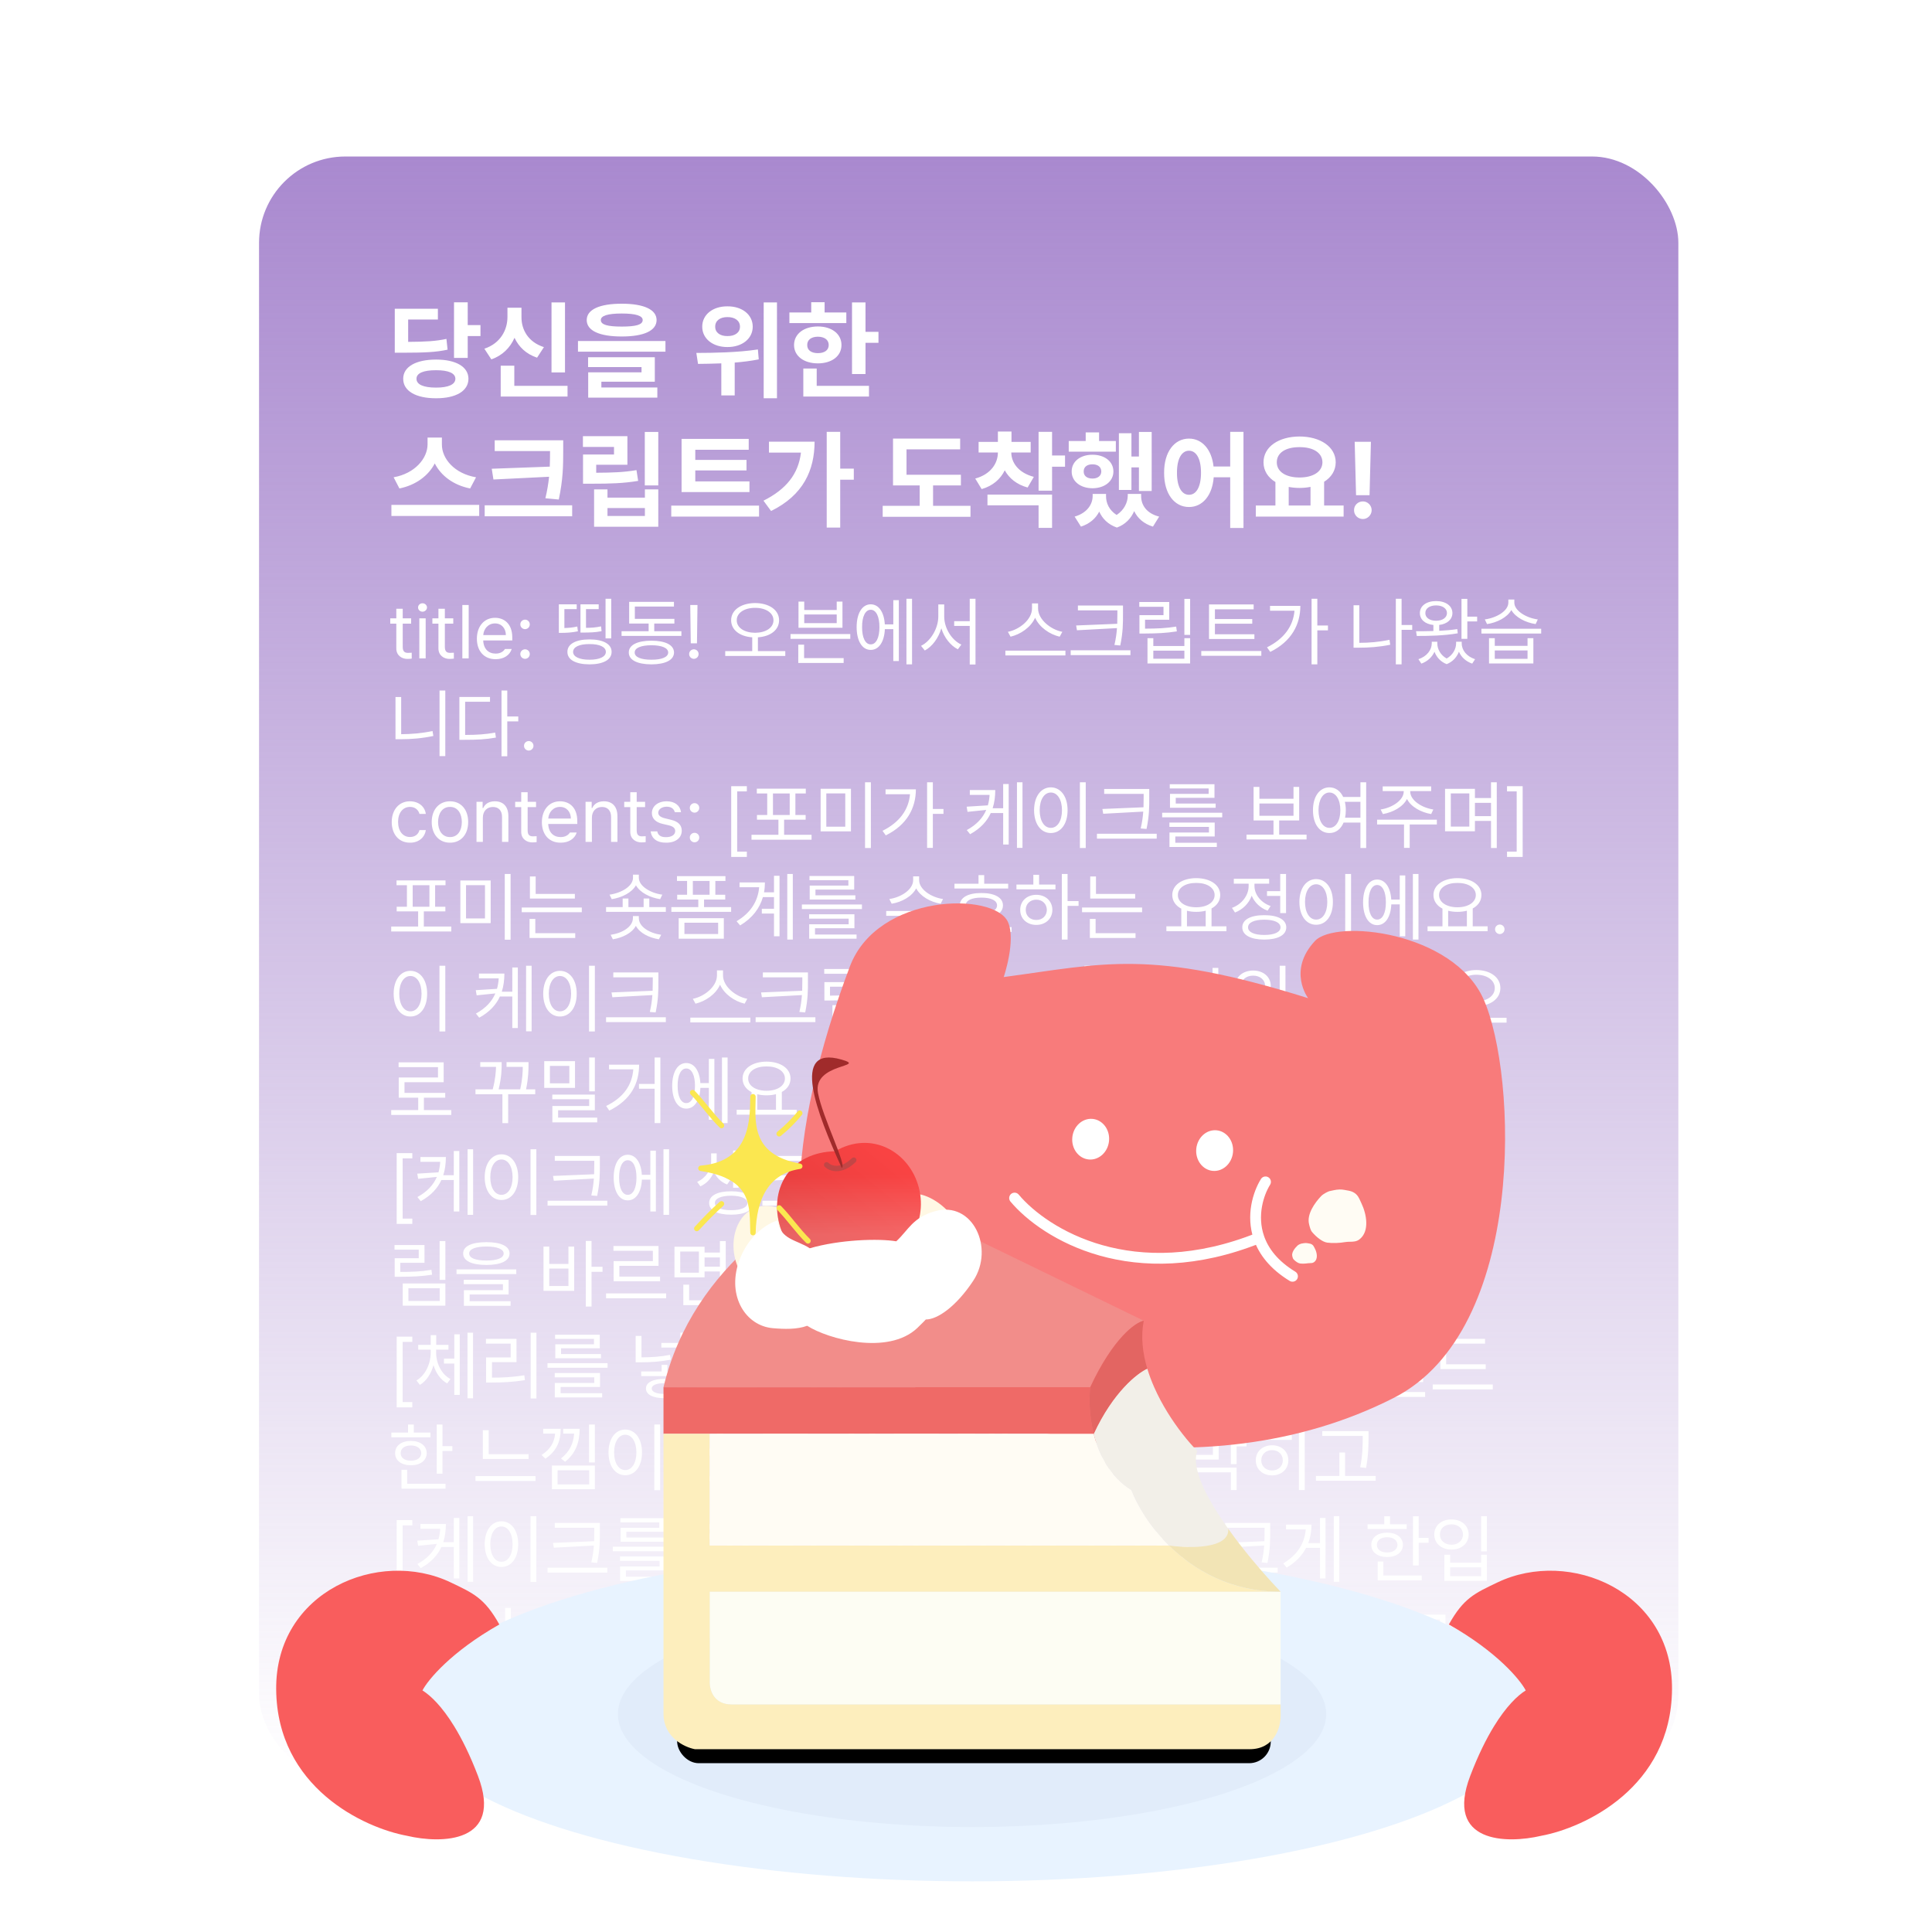 <svg width="358" height="358" viewBox="0 0 358 358" fill="none" xmlns="http://www.w3.org/2000/svg">
<rect x="0" y="0" width="358" height="358" fill="#333333" stroke="none"/>
<g clip-path="url(#clip0_361_6669)">
<rect width="358" height="358" fill="white"/>
<rect x="48" y="29" width="263" height="301" rx="16" fill="url(#paint0_linear_361_6669)"/>
<path d="M86.668 56.023V60.242H89.031V62.273H86.668V66.316H84.129V56.023H86.668ZM73.152 65.359V57.215H81.141V59.207H75.633V63.348C78.934 63.328 80.74 63.221 82.723 62.801L82.938 64.793C80.74 65.272 78.65 65.35 74.637 65.359H73.152ZM74.715 70.184C74.705 67.947 77.088 66.629 80.809 66.629C84.461 66.629 86.795 67.947 86.805 70.184C86.795 72.469 84.461 73.807 80.809 73.797C77.088 73.807 74.705 72.469 74.715 70.184ZM77.176 70.184C77.166 71.258 78.475 71.824 80.809 71.824C83.064 71.824 84.373 71.258 84.383 70.184C84.373 69.139 83.064 68.592 80.809 68.602C78.475 68.592 77.166 69.139 77.176 70.184ZM104.695 56.043V69.012H102.195V56.043H104.695ZM89.754 64.617C92.732 63.621 94.031 61.15 94.031 58.738V57.02H96.629V58.738C96.609 61.092 97.869 63.387 100.789 64.324L99.519 66.277C97.508 65.613 96.131 64.285 95.34 62.596C94.539 64.412 93.123 65.877 91.043 66.59L89.754 64.617ZM92.781 73.484V67.762H95.301V71.492H105.164V73.484H92.781ZM115.203 56.277C119.295 56.277 121.658 57.352 121.668 59.305C121.658 61.287 119.295 62.352 115.203 62.352C111.102 62.352 108.719 61.287 108.719 59.305C108.719 57.352 111.102 56.277 115.203 56.277ZM107.098 65.164V63.191H123.309V65.164H107.098ZM108.973 68.016V66.199H121.336V70.731H111.434V71.805H121.805V73.68H108.992V68.992H118.875V68.016H108.973ZM111.336 59.305C111.326 60.174 112.596 60.516 115.203 60.516C117.83 60.516 119.09 60.174 119.09 59.305C119.09 58.514 117.83 58.094 115.203 58.094C112.596 58.094 111.326 58.514 111.336 59.305ZM134.793 56.766C137.508 56.746 139.48 58.299 139.48 60.535C139.48 62.752 137.508 64.324 134.793 64.305C132.088 64.324 130.115 62.752 130.125 60.535C130.115 58.299 132.088 56.746 134.793 56.766ZM129.031 65.398C132.186 65.389 136.648 65.33 140.438 64.754L140.594 66.59C139.129 66.883 137.625 67.068 136.141 67.186V73.269H133.66V67.332C132.098 67.4 130.623 67.41 129.344 67.43L129.031 65.398ZM132.527 60.535C132.518 61.648 133.465 62.293 134.793 62.273C136.16 62.293 137.117 61.648 137.117 60.535C137.117 59.402 136.16 58.748 134.793 58.758C133.465 58.748 132.518 59.402 132.527 60.535ZM141.512 73.797V56.043H143.973V73.797H141.512ZM160.379 56.043V61.492H162.781V63.523H160.379V69.305H157.879V56.043H160.379ZM146.277 59.871V57.898H150.32V56.004H152.801V57.898H156.824V59.871H146.277ZM147.137 63.934C147.137 61.873 148.963 60.496 151.551 60.496C154.129 60.496 155.926 61.873 155.926 63.934C155.926 65.984 154.129 67.332 151.551 67.332C148.963 67.332 147.137 65.984 147.137 63.934ZM148.855 73.484V68.289H151.336V71.492H161.023V73.484H148.855ZM149.578 63.934C149.568 64.91 150.359 65.438 151.551 65.438C152.752 65.438 153.562 64.91 153.562 63.934C153.562 62.947 152.752 62.4 151.551 62.391C150.359 62.4 149.568 62.947 149.578 63.934ZM81.883 82.367C81.873 84.975 84.188 87.758 88.211 88.441L87.117 90.512C84.012 89.897 81.717 88.148 80.564 85.873C79.393 88.129 77.088 89.887 74.012 90.512L72.938 88.441C76.893 87.738 79.207 84.945 79.227 82.367V81.078H81.883V82.367ZM72.527 95.609V93.559H88.797V95.609H72.527ZM104.363 81.586V83.656C104.354 86.244 104.354 88.705 103.543 92.562L101.062 92.328C101.414 90.853 101.619 89.545 101.746 88.344L91.434 88.852L91.121 86.859L101.873 86.469C101.912 85.492 101.922 84.574 101.922 83.656V83.578H91.668V81.586H104.363ZM89.812 95.668V93.637H106.023V95.668H89.812ZM121.98 80.043V89.945H119.48V80.043H121.98ZM108.016 82.816V80.824H116.258V86.117H110.477V87.602C113.445 87.582 115.545 87.523 117.938 87.113L118.25 89.106C115.525 89.564 113.123 89.633 109.598 89.633H108.035V84.223H113.777V82.816H108.016ZM110.086 97.602V90.688H112.566V92.211H119.5V90.688H121.98V97.602H110.086ZM112.566 95.609H119.5V94.144H112.566V95.609ZM138.875 89.203V91.176H126.297V81.332H138.738V83.344H128.836V85.219H138.328V87.172H128.836V89.203H138.875ZM124.383 95.727V93.695H140.652V95.727H124.383ZM155.691 80.023V86.84H158.211V88.891H155.691V97.758H153.191V80.023H155.691ZM141.473 92.777C145.682 90.668 147.947 87.836 148.416 83.871H142.488V81.84H150.945C150.926 87.152 148.855 91.752 142.879 94.691L141.473 92.777ZM178.055 87.973V89.945H172.898V93.734H179.832V95.766H163.562V93.734H170.418V89.945H165.477V81.273H177.918V83.266H167.977V87.973H178.055ZM187.391 83.852C187.4 85.688 188.67 87.602 191.57 88.363L190.418 90.336C188.396 89.789 186.99 88.617 186.18 87.152C185.398 88.764 183.982 90.033 181.902 90.629L180.711 88.676C183.592 87.894 184.91 85.844 184.91 83.852H181.336V81.879H184.91V79.965H187.43V81.879H190.984V83.852H187.391ZM182.977 93.637V91.644H194.949V97.816H192.449V93.637H182.977ZM192.449 90.922V80.023H194.949V84.398H197.352V86.488H194.949V90.922H192.449ZM213.406 80.043V90.981H211.043V86.606H209.656V90.785H207.332V80.277H209.656V84.594H211.043V80.043H213.406ZM198.035 83.695V81.723H201.18V80.121H203.66V81.723H206.766V83.695H198.035ZM198.582 87.367C198.572 85.502 200.203 84.262 202.43 84.262C204.686 84.262 206.307 85.502 206.316 87.367C206.307 89.193 204.686 90.463 202.43 90.473C200.203 90.463 198.572 89.193 198.582 87.367ZM199.129 95.727C201.434 95.062 202.469 93.461 202.469 91.898V91.527H204.949V91.898C204.93 93.197 205.516 94.535 206.912 95.424C208.328 94.486 208.953 93.09 208.973 91.898V91.527H211.453V91.898C211.434 93.549 212.43 95.131 214.793 95.727L213.641 97.582C211.922 97.055 210.789 96.019 210.164 94.711C209.598 96.019 208.572 97.172 206.961 97.758C205.311 97.182 204.266 96.098 203.689 94.799C203.055 96.049 201.932 97.055 200.301 97.582L199.129 95.727ZM200.809 87.367C200.799 88.197 201.453 88.676 202.43 88.676C203.396 88.676 204.061 88.197 204.07 87.367C204.061 86.498 203.396 86.039 202.43 86.039C201.463 86.039 200.799 86.498 200.809 87.367ZM220.32 81.273C222.723 81.273 224.52 83.246 224.871 86.449H227.957V80.023H230.418V97.836H227.957V88.441H224.9C224.637 91.859 222.801 93.949 220.32 93.949C217.625 93.949 215.691 91.508 215.711 87.602C215.691 83.725 217.625 81.273 220.32 81.273ZM218.094 87.602C218.084 90.248 218.992 91.693 220.32 91.684C221.658 91.693 222.547 90.248 222.547 87.602C222.547 84.965 221.658 83.519 220.32 83.519C218.992 83.519 218.084 84.965 218.094 87.602ZM248.973 93.676V95.727H232.703V93.676H236.336V89.32C234.959 88.49 234.129 87.231 234.129 85.668C234.129 82.787 236.941 80.893 240.809 80.883C244.656 80.893 247.498 82.787 247.508 85.668C247.498 87.201 246.697 88.441 245.359 89.272V93.676H248.973ZM236.59 85.668C236.59 87.406 238.26 88.481 240.809 88.481C243.318 88.481 245.037 87.406 245.047 85.668C245.037 83.881 243.318 82.846 240.809 82.856C238.26 82.846 236.59 83.881 236.59 85.668ZM238.797 93.676H242.84V90.219C242.205 90.346 241.521 90.414 240.809 90.414C240.096 90.414 239.422 90.346 238.797 90.228V93.676ZM254.031 81.859L253.777 91.762H251.277L251.023 81.859H254.031ZM250.906 94.535C250.887 93.637 251.629 92.904 252.547 92.914C253.416 92.904 254.168 93.637 254.168 94.535C254.168 95.443 253.416 96.176 252.547 96.176C251.629 96.176 250.887 95.443 250.906 94.535Z" fill="white"/>
<path d="M76.184 114.576V115.561H74.625V119.867C74.618 120.817 75.097 120.975 75.596 120.975C75.808 120.975 76.122 120.954 76.293 120.947V122.041C76.108 122.068 75.821 122.096 75.473 122.096C74.481 122.096 73.442 121.48 73.436 120.168V115.561H72.314V114.576H73.436V112.799H74.625V114.576H76.184ZM77.701 122V114.576H78.877V122H77.701ZM77.469 112.566C77.462 112.129 77.838 111.78 78.289 111.787C78.74 111.78 79.116 112.129 79.123 112.566C79.116 112.997 78.74 113.346 78.289 113.346C77.838 113.346 77.462 112.997 77.469 112.566ZM83.99 114.576V115.561H82.432V119.867C82.425 120.817 82.903 120.975 83.402 120.975C83.614 120.975 83.929 120.954 84.1 120.947V122.041C83.915 122.068 83.628 122.096 83.279 122.096C82.288 122.096 81.249 121.48 81.242 120.168V115.561H80.121V114.576H81.242V112.799H82.432V114.576H83.99ZM86.848 112.102V122H85.672V112.102H86.848ZM91.838 122.15C89.691 122.157 88.365 120.626 88.365 118.35C88.365 116.066 89.712 114.48 91.728 114.48C93.287 114.48 94.935 115.438 94.928 118.186V118.678H89.541C89.603 120.25 90.519 121.111 91.838 121.111C92.727 121.111 93.287 120.722 93.561 120.264H94.818C94.47 121.392 93.369 122.157 91.838 122.15ZM89.548 117.68H93.738C93.731 116.442 92.952 115.52 91.728 115.52C90.443 115.52 89.63 116.531 89.548 117.68ZM97.293 122.082C96.814 122.075 96.404 121.679 96.418 121.193C96.404 120.715 96.814 120.318 97.293 120.318C97.778 120.318 98.175 120.715 98.168 121.193C98.175 121.679 97.778 122.075 97.293 122.082ZM96.418 115.697C96.404 115.219 96.814 114.822 97.293 114.822C97.778 114.822 98.175 115.219 98.168 115.697C98.175 116.183 97.778 116.579 97.293 116.586C96.814 116.579 96.404 116.183 96.418 115.697ZM113.262 110.953V118.295H112.209V110.953H113.262ZM103.555 117.27V111.979H106.863V112.867H104.58V116.374C105.243 116.36 106.07 116.299 106.973 116.094L107.082 116.982C105.872 117.235 104.895 117.263 104.115 117.27H103.555ZM105.141 120.797C105.127 119.341 106.686 118.479 109.242 118.486C111.771 118.479 113.337 119.341 113.33 120.797C113.337 122.26 111.771 123.094 109.242 123.107C106.686 123.094 105.127 122.26 105.141 120.797ZM106.193 120.797C106.2 121.692 107.349 122.253 109.242 122.246C111.102 122.253 112.264 121.692 112.264 120.797C112.264 119.874 111.102 119.341 109.242 119.348C107.349 119.341 106.2 119.874 106.193 120.797ZM107.561 117.215V111.979H110.938V112.867H108.586V116.34C109.536 116.333 110.384 116.285 111.375 116.066L111.471 116.955C110.281 117.194 109.345 117.201 108.176 117.215H107.561ZM126.264 116.969V117.83H115.176V116.969H120.193V115.547H116.584V111.527H124.883V112.389H117.637V114.672H124.965V115.547H121.232V116.969H126.264ZM116.516 120.906C116.509 119.519 118.088 118.726 120.713 118.719C123.317 118.726 124.883 119.519 124.896 120.906C124.883 122.308 123.317 123.094 120.713 123.107C118.088 123.094 116.509 122.308 116.516 120.906ZM117.609 120.906C117.596 121.761 118.765 122.253 120.713 122.246C122.641 122.253 123.81 121.761 123.816 120.906C123.81 120.065 122.641 119.566 120.713 119.566C118.765 119.566 117.596 120.065 117.609 120.906ZM129.244 112.102L129.148 119.211H128L127.904 112.102H129.244ZM127.699 121.193C127.686 120.715 128.096 120.318 128.574 120.318C129.06 120.318 129.456 120.715 129.449 121.193C129.456 121.679 129.06 122.075 128.574 122.082C128.096 122.075 127.686 121.679 127.699 121.193ZM139.922 111.746C142.506 111.76 144.365 113.018 144.365 114.932C144.365 116.743 142.752 117.939 140.441 118.097V120.646H145.514V121.549H134.385V120.646H139.389V118.097C137.092 117.933 135.479 116.736 135.479 114.932C135.479 113.018 137.345 111.76 139.922 111.746ZM136.518 114.932C136.511 116.333 137.953 117.242 139.922 117.256C141.891 117.242 143.326 116.333 143.326 114.932C143.326 113.558 141.891 112.628 139.922 112.635C137.953 112.628 136.511 113.558 136.518 114.932ZM149.027 111.473V113.031H155.043V111.473H156.109V116.326H147.961V111.473H149.027ZM146.484 118.377V117.488H157.559V118.377H146.484ZM147.92 122.848V119.457H149V121.945H156.328V122.848H147.92ZM149.027 115.465H155.043V113.865H149.027V115.465ZM169.002 110.953V123.107H167.963V110.953H169.002ZM158.734 116.203C158.741 113.619 159.767 111.985 161.346 111.979C162.822 111.985 163.82 113.407 163.957 115.697H165.529V111.213H166.555V122.492H165.529V116.586H163.964C163.861 118.951 162.843 120.435 161.346 120.428C159.767 120.435 158.741 118.787 158.734 116.203ZM159.746 116.203C159.732 118.172 160.361 119.416 161.346 119.402C162.337 119.416 162.966 118.172 162.959 116.203C162.966 114.228 162.337 112.99 161.346 112.99C160.361 112.99 159.732 114.228 159.746 116.203ZM174.963 114.221C174.956 116.422 176.371 118.637 178.135 119.443L177.492 120.318C176.111 119.607 174.97 118.158 174.43 116.429C173.89 118.247 172.748 119.806 171.367 120.537L170.67 119.676C172.454 118.801 173.862 116.463 173.869 114.221V112.006H174.963V114.221ZM176.809 115.984V115.109H179.693V110.953H180.76V123.135H179.693V115.984H176.809ZM192.354 112.744C192.36 114.829 194.739 116.682 196.852 117.078L196.359 117.98C194.521 117.557 192.593 116.251 191.807 114.467C191.014 116.251 189.093 117.55 187.254 117.98L186.762 117.078C188.867 116.675 191.226 114.836 191.232 112.744V111.814H192.354V112.744ZM186.297 121.453V120.564H197.426V121.453H186.297ZM208.09 112.197V113.701C208.097 115.492 208.097 117.146 207.584 119.607L206.504 119.512C206.777 118.343 206.907 117.331 206.976 116.388L199.559 116.791L199.408 115.902L207.023 115.588C207.044 114.945 207.051 114.323 207.051 113.701V113.1H199.736V112.197H208.09ZM198.396 121.398V120.496H209.471V121.398H198.396ZM220.531 110.967V117.639H219.465V110.967H220.531ZM211.111 112.443V111.555H216.662V114.836H212.178V116.49C214.352 116.477 215.972 116.429 217.947 116.107L218.07 116.996C216.026 117.317 214.365 117.379 212.123 117.393H211.139V113.988H215.596V112.443H211.111ZM212.629 122.943V118.254H213.709V119.703H219.465V118.254H220.531V122.943H212.629ZM213.709 122.068H219.465V120.564H213.709V122.068ZM232.439 117.529V118.404H224.031V112.006H232.303V112.908H225.125V114.713H232.043V115.574H225.125V117.529H232.439ZM222.596 121.521V120.633H233.725V121.521H222.596ZM244.102 110.953V115.902H246.07V116.805H244.102V123.107H243.035V110.953H244.102ZM234.777 119.949C237.915 118.391 239.624 116.046 239.87 113.168H235.338V112.266H240.957C240.95 115.704 239.337 118.842 235.379 120.797L234.777 119.949ZM261.684 115.807V116.709H259.715V123.107H258.648V110.953H259.715V115.807H261.684ZM250.814 120.018V112.156H251.881V119.115C253.658 119.115 255.47 118.979 257.473 118.555L257.609 119.471C255.511 119.895 253.624 120.018 251.785 120.018H250.814ZM271.896 110.967V114.262H273.715V115.15H271.896V118.377H270.816V110.967H271.896ZM262.395 116.969C263.345 116.969 264.452 116.962 265.607 116.928V115.807C264.09 115.656 263.099 114.802 263.105 113.605C263.099 112.266 264.315 111.377 266.113 111.377C267.897 111.377 269.128 112.266 269.135 113.605C269.128 114.781 268.157 115.629 266.688 115.8V116.887C267.822 116.832 268.978 116.736 270.037 116.572L270.119 117.352C267.542 117.803 264.644 117.844 262.531 117.844L262.395 116.969ZM262.832 122.15C264.391 121.645 265.293 120.441 265.307 119.225V118.91H266.332V119.225C266.332 120.243 266.913 121.385 268.068 122.027C269.217 121.371 269.818 120.236 269.818 119.225V118.91H270.857V119.225C270.851 120.455 271.767 121.651 273.332 122.15L272.799 122.971C271.603 122.554 270.762 121.74 270.338 120.763C269.962 121.74 269.217 122.622 268.068 123.066C266.913 122.622 266.182 121.747 265.812 120.77C265.375 121.74 264.541 122.554 263.379 122.971L262.832 122.15ZM264.117 113.605C264.104 114.446 264.91 115.027 266.113 115.027C267.303 115.027 268.116 114.446 268.123 113.605C268.116 112.744 267.303 112.184 266.113 112.184C264.91 112.184 264.104 112.744 264.117 113.605ZM276.982 118.254V119.676H283.053V118.254H284.133V122.943H275.916V118.254H276.982ZM274.508 117.393V116.504H285.582V117.393H274.508ZM275.137 114.781C277.304 114.487 279.498 113.209 279.498 111.664V111.09H280.605V111.664C280.599 113.161 282.813 114.508 284.953 114.781L284.557 115.643C282.677 115.362 280.824 114.405 280.052 113.045C279.279 114.412 277.42 115.362 275.547 115.643L275.137 114.781ZM276.982 122.082H283.053V120.523H276.982V122.082ZM82.514 127.953V140.107H81.447V127.953H82.514ZM73.285 136.977V129.156H74.338V136.047C76.197 136.033 78.111 135.89 80.148 135.459L80.299 136.375C78.139 136.826 76.218 136.977 74.269 136.977H73.285ZM93.998 127.953V132.766H96.035V133.668H93.998V140.135H92.932V127.953H93.998ZM85.125 137.086V129.143H90.799V130.031H86.191V136.184C88.393 136.177 89.944 136.081 91.756 135.746L91.893 136.676C89.985 137.018 88.393 137.086 86.082 137.086H85.125ZM97.977 139.082C97.498 139.075 97.088 138.679 97.102 138.193C97.088 137.715 97.498 137.318 97.977 137.318C98.462 137.318 98.858 137.715 98.852 138.193C98.858 138.679 98.462 139.075 97.977 139.082ZM75.978 156.15C73.873 156.157 72.588 154.551 72.588 152.322C72.588 150.066 73.935 148.48 75.951 148.48C77.53 148.48 78.72 149.417 78.904 150.818H77.728C77.558 150.142 76.97 149.52 75.978 149.52C74.652 149.52 73.77 150.613 73.764 152.281C73.77 153.997 74.632 155.098 75.978 155.098C76.853 155.098 77.523 154.626 77.728 153.812H78.904C78.72 155.139 77.626 156.157 75.978 156.15ZM83.389 156.15C81.365 156.157 79.998 154.626 79.998 152.322C79.998 150.005 81.365 148.48 83.389 148.48C85.405 148.48 86.759 150.005 86.752 152.322C86.759 154.626 85.405 156.157 83.389 156.15ZM81.174 152.322C81.181 153.806 81.878 155.111 83.389 155.111C84.886 155.111 85.576 153.806 85.576 152.322C85.576 150.846 84.886 149.52 83.389 149.52C81.878 149.52 81.181 150.846 81.174 152.322ZM89.473 151.543V156H88.297V148.576H89.432V149.738H89.527C89.876 148.979 90.573 148.48 91.701 148.48C93.205 148.48 94.21 149.396 94.203 151.283V156H93.027V151.365C93.027 150.217 92.398 149.533 91.346 149.533C90.266 149.533 89.473 150.258 89.473 151.543ZM99.33 148.576V149.561H97.772V153.867C97.765 154.817 98.243 154.975 98.742 154.975C98.954 154.975 99.269 154.954 99.439 154.947V156.041C99.255 156.068 98.968 156.096 98.619 156.096C97.628 156.096 96.589 155.48 96.582 154.168V149.561H95.461V148.576H96.582V146.799H97.772V148.576H99.33ZM103.883 156.15C101.736 156.157 100.41 154.626 100.41 152.35C100.41 150.066 101.757 148.48 103.773 148.48C105.332 148.48 106.979 149.438 106.973 152.186V152.678H101.586C101.647 154.25 102.563 155.111 103.883 155.111C104.771 155.111 105.332 154.722 105.605 154.264H106.863C106.515 155.392 105.414 156.157 103.883 156.15ZM101.593 151.68H105.783C105.776 150.442 104.997 149.52 103.773 149.52C102.488 149.52 101.675 150.531 101.593 151.68ZM109.68 151.543V156H108.504V148.576H109.639V149.738H109.734C110.083 148.979 110.78 148.48 111.908 148.48C113.412 148.48 114.417 149.396 114.41 151.283V156H113.234V151.365C113.234 150.217 112.605 149.533 111.553 149.533C110.473 149.533 109.68 150.258 109.68 151.543ZM119.537 148.576V149.561H117.979V153.867C117.972 154.817 118.45 154.975 118.949 154.975C119.161 154.975 119.476 154.954 119.646 154.947V156.041C119.462 156.068 119.175 156.096 118.826 156.096C117.835 156.096 116.796 155.48 116.789 154.168V149.561H115.668V148.576H116.789V146.799H117.979V148.576H119.537ZM125.047 150.504C124.883 149.889 124.411 149.485 123.543 149.479C122.627 149.485 121.978 149.978 121.971 150.6C121.978 151.092 122.374 151.427 123.242 151.639L124.35 151.912C125.676 152.227 126.325 152.89 126.332 153.922C126.325 155.207 125.279 156.157 123.42 156.15C121.752 156.157 120.761 155.412 120.562 154.059H121.793C121.93 154.783 122.456 155.132 123.393 155.125C124.452 155.132 125.115 154.688 125.115 153.99C125.115 153.464 124.739 153.122 123.898 152.924L122.777 152.664C121.485 152.363 120.795 151.659 120.795 150.668C120.795 149.396 121.909 148.48 123.543 148.48C125.081 148.48 126.045 149.301 126.195 150.504H125.047ZM128.697 156.082C128.219 156.075 127.809 155.679 127.822 155.193C127.809 154.715 128.219 154.318 128.697 154.318C129.183 154.318 129.579 154.715 129.572 155.193C129.579 155.679 129.183 156.075 128.697 156.082ZM127.822 149.697C127.809 149.219 128.219 148.822 128.697 148.822C129.183 148.822 129.579 149.219 129.572 149.697C129.579 150.183 129.183 150.579 128.697 150.586C128.219 150.579 127.809 150.183 127.822 149.697ZM135.492 158.789V145.678H138.391V146.648H136.6V157.805H138.391V158.789H135.492ZM150.381 154.688V155.604H139.252V154.688H144.242V151.885H140.264V151.023H142.164V147.031H140.236V146.143H149.314V147.031H147.387V151.023H149.287V151.885H145.295V154.688H150.381ZM143.23 151.023H146.334V147.031H143.23V151.023ZM157.682 146.156V154.059H152.062V146.156H157.682ZM153.115 153.184H156.629V147.018H153.115V153.184ZM160.293 157.135V144.953H161.373V157.135H160.293ZM172.857 144.953V149.902H174.826V150.805H172.857V157.107H171.791V144.953H172.857ZM163.533 153.949C166.671 152.391 168.38 150.046 168.626 147.168H164.094V146.266H169.713C169.706 149.704 168.093 152.842 164.135 154.797L163.533 153.949ZM184.424 146.402C184.417 147.551 184.287 148.692 183.938 149.766H185.887V145.281H186.912V156.492H185.887V150.654H183.59C182.906 152.151 181.717 153.505 179.762 154.578L179.146 153.812C181.02 152.794 182.134 151.516 182.749 150.08L179.283 150.436L179.119 149.479L183.05 149.232C183.228 148.604 183.33 147.961 183.371 147.291H179.707V146.402H184.424ZM188.443 157.107V144.953H189.469V157.107H188.443ZM201.186 144.953V157.135H200.105V144.953H201.186ZM191.615 150.135C191.622 147.551 192.907 145.903 194.719 145.896C196.523 145.903 197.829 147.551 197.822 150.135C197.829 152.726 196.523 154.366 194.719 154.359C192.907 154.366 191.622 152.726 191.615 150.135ZM192.654 150.135C192.654 152.11 193.502 153.409 194.719 153.402C195.942 153.409 196.783 152.11 196.783 150.135C196.783 148.159 195.942 146.86 194.719 146.854C193.502 146.86 192.654 148.159 192.654 150.135ZM212.957 146.197V147.701C212.964 149.492 212.964 151.146 212.451 153.607L211.371 153.512C211.645 152.343 211.774 151.331 211.843 150.388L204.426 150.791L204.275 149.902L211.891 149.588C211.911 148.945 211.918 148.323 211.918 147.701V147.1H204.604V146.197H212.957ZM203.264 155.398V154.496H214.338V155.398H203.264ZM226.479 150.6V151.447H215.35V150.6H226.479ZM216.689 153.225V152.418H225.084V155.002H217.783V156.164H225.48V156.943H216.703V154.264H224.018V153.225H216.689ZM216.758 146.102V145.322H225.043V147.838H217.865V148.904H225.262V149.684H216.799V147.1H223.963V146.102H216.758ZM242.105 154.66V155.549H230.977V154.66H235.98V152.035H232.289V145.814H233.369V148.016H239.686V145.814H240.738V152.035H237.033V154.66H242.105ZM233.369 151.16H239.686V148.891H233.369V151.16ZM246.344 145.896C247.458 145.903 248.367 146.553 248.894 147.674H252.086V144.953H253.152V157.135H252.086V152.418H248.969C248.463 153.648 247.52 154.366 246.344 154.359C244.546 154.366 243.288 152.726 243.295 150.135C243.288 147.551 244.546 145.903 246.344 145.896ZM244.32 150.135C244.327 152.11 245.147 153.409 246.344 153.402C247.533 153.409 248.367 152.11 248.367 150.135C248.367 148.159 247.533 146.86 246.344 146.854C245.147 146.86 244.327 148.159 244.32 150.135ZM249.201 148.576C249.317 149.048 249.379 149.567 249.379 150.135C249.379 150.634 249.331 151.105 249.242 151.529H252.086V148.576H249.201ZM261.314 146.676C261.308 148.303 263.475 149.684 265.594 149.998L265.197 150.846C263.304 150.524 261.451 149.513 260.713 148.05C259.975 149.513 258.122 150.524 256.256 150.846L255.832 149.998C257.944 149.684 260.104 148.303 260.111 146.676V146.594H256.215V145.719H265.197V146.594H261.314V146.676ZM255.176 152.773V151.885H266.25V152.773H261.219V157.107H260.166V152.773H255.176ZM273.305 146.17V147.879H276.285V144.953H277.352V157.135H276.285V152.117H273.305V154.031H267.768V146.17H273.305ZM268.834 153.17H272.266V147.018H268.834V153.17ZM273.305 151.229H276.285V148.768H273.305V151.229ZM282.15 158.789H279.252V157.805H281.043V146.648H279.252V145.678H282.15V158.789ZM83.621 171.688V172.604H72.492V171.688H77.482V168.885H73.504V168.023H75.404V164.031H73.477V163.143H82.555V164.031H80.627V168.023H82.527V168.885H78.535V171.688H83.621ZM76.471 168.023H79.574V164.031H76.471V168.023ZM90.922 163.156V171.059H85.303V163.156H90.922ZM86.356 170.184H89.869V164.018H86.356V170.184ZM93.533 174.135V161.953H94.613V174.135H93.533ZM106.521 165.645V166.506H98.195V162.404H99.262V165.645H106.521ZM96.678 169.035V168.16H107.807V169.035H96.678ZM98.127 173.807V170.279H99.193V172.918H106.59V173.807H98.127ZM123.379 168.092V168.967H112.305V168.092H115.381V166.492H116.447V168.092H119.264V166.492H120.316V168.092H123.379ZM112.947 165.781C115.121 165.487 117.295 164.223 117.295 162.65V162.076H118.375V162.65C118.375 164.209 120.569 165.508 122.723 165.781L122.326 166.615C120.46 166.328 118.607 165.412 117.842 164.045C117.069 165.412 115.224 166.328 113.357 166.615L112.947 165.781ZM113.152 173.219C115.354 172.904 117.274 171.722 117.281 170.115V169.746H118.375V170.115C118.375 171.722 120.303 172.904 122.518 173.219L122.094 174.053C120.234 173.745 118.539 172.891 117.828 171.558C117.11 172.891 115.415 173.745 113.562 174.053L113.152 173.219ZM135.479 168.092V168.967H124.404V168.092H129.395V166.684H125.484V165.795H127.316V163.238H125.443V162.35H134.426V163.238H132.553V165.795H134.385V166.684H130.461V168.092H135.479ZM125.758 173.943V170.143H134.125V173.943H125.758ZM126.824 173.068H133.072V170.977H126.824V173.068ZM128.383 165.795H131.486V163.238H128.383V165.795ZM146.908 161.953V174.107H145.883V161.953H146.908ZM136.49 170.703C139.136 169.138 140.462 166.943 140.674 164.4H137.037V163.512H141.74C141.74 164.134 141.686 164.749 141.576 165.344H143.422V162.281H144.447V173.492H143.422V169.281H141.166V168.393H143.422V166.232H141.364C140.776 168.29 139.443 170.108 137.146 171.482L136.49 170.703ZM159.719 167.6V168.447H148.59V167.6H159.719ZM149.93 170.225V169.418H158.324V172.002H151.023V173.164H158.721V173.943H149.943V171.264H157.258V170.225H149.93ZM149.998 163.102V162.322H158.283V164.838H151.105V165.904H158.502V166.684H150.039V164.1H157.203V163.102H149.998ZM170.314 163.088C170.321 164.804 172.55 166.28 174.744 166.588L174.307 167.463C172.42 167.148 170.547 166.103 169.768 164.612C168.988 166.116 167.122 167.148 165.229 167.463L164.791 166.588C166.985 166.28 169.207 164.831 169.207 163.088V162.391H170.314V163.088ZM164.217 169.705V168.803H175.291V169.705H170.26V174.107H169.207V169.705H164.217ZM186.816 163.758V164.646H176.863V163.758H181.32V162.158H182.373V163.758H186.816ZM176.316 172.686V171.797H181.32V170.088C179.153 169.972 177.848 169.131 177.861 167.764C177.848 166.321 179.372 165.467 181.854 165.48C184.301 165.467 185.853 166.321 185.846 167.764C185.853 169.131 184.52 169.972 182.373 170.088V171.797H187.445V172.686H176.316ZM178.941 167.764C178.928 168.687 180.042 169.22 181.854 169.227C183.645 169.22 184.759 168.687 184.752 167.764C184.759 166.861 183.645 166.328 181.854 166.328C180.042 166.328 178.928 166.861 178.941 167.764ZM197.822 161.953V166.971H199.859V167.859H197.822V174.107H196.756V161.953H197.822ZM188.348 164.797V163.908H191.479V162.104H192.545V163.908H195.58V164.797H188.348ZM189.045 168.598C189.038 166.957 190.296 165.809 192.025 165.809C193.741 165.809 194.992 166.957 195.006 168.598C194.992 170.245 193.741 171.387 192.025 171.387C190.296 171.387 189.038 170.245 189.045 168.598ZM190.07 168.598C190.063 169.705 190.891 170.484 192.025 170.471C193.146 170.484 193.967 169.705 193.98 168.598C193.967 167.497 193.146 166.704 192.025 166.711C190.891 166.704 190.063 167.497 190.07 168.598ZM210.346 165.645V166.506H202.02V162.404H203.086V165.645H210.346ZM200.502 169.035V168.16H211.631V169.035H200.502ZM201.951 173.807V170.279H203.018V172.918H210.414V173.807H201.951ZM227.258 171.646V172.549H216.129V171.646H218.891V168.372C217.852 167.832 217.223 166.957 217.223 165.85C217.223 163.97 219.068 162.732 221.666 162.719C224.264 162.732 226.109 163.97 226.109 165.85C226.109 166.937 225.501 167.798 224.496 168.338V171.646H227.258ZM218.262 165.85C218.255 167.21 219.67 168.119 221.666 168.119C223.642 168.119 225.07 167.21 225.07 165.85C225.07 164.489 223.642 163.594 221.666 163.607C219.67 163.594 218.255 164.489 218.262 165.85ZM219.943 171.646H223.416V168.755C222.89 168.892 222.302 168.967 221.666 168.967C221.044 168.967 220.463 168.898 219.943 168.762V171.646ZM238.305 161.953V169.199H237.225V166.014H234.777V165.125H237.225V161.953H238.305ZM228.283 168.229C230.088 167.579 231.373 165.932 231.373 164.195V163.744H228.625V162.842H235.174V163.744H232.453V164.182C232.453 165.768 233.67 167.278 235.447 167.887L234.887 168.748C233.526 168.256 232.467 167.23 231.94 165.979C231.421 167.401 230.293 168.536 228.844 169.09L228.283 168.229ZM230.197 171.838C230.19 170.409 231.742 169.575 234.271 169.582C236.794 169.575 238.346 170.409 238.346 171.838C238.346 173.273 236.794 174.094 234.271 174.107C231.742 174.094 230.19 173.273 230.197 171.838ZM231.264 171.838C231.257 172.72 232.405 173.253 234.271 173.246C236.131 173.253 237.279 172.72 237.279 171.838C237.279 170.949 236.131 170.416 234.271 170.416C232.405 170.416 231.257 170.949 231.264 171.838ZM250.35 161.953V174.135H249.27V161.953H250.35ZM240.779 167.135C240.786 164.551 242.071 162.903 243.883 162.896C245.688 162.903 246.993 164.551 246.986 167.135C246.993 169.726 245.688 171.366 243.883 171.359C242.071 171.366 240.786 169.726 240.779 167.135ZM241.818 167.135C241.818 169.11 242.666 170.409 243.883 170.402C245.106 170.409 245.947 169.11 245.947 167.135C245.947 165.159 245.106 163.86 243.883 163.854C242.666 163.86 241.818 165.159 241.818 167.135ZM262.846 161.953V174.107H261.807V161.953H262.846ZM252.578 167.203C252.585 164.619 253.61 162.985 255.189 162.979C256.666 162.985 257.664 164.407 257.801 166.697H259.373V162.213H260.398V173.492H259.373V167.586H257.808C257.705 169.951 256.687 171.435 255.189 171.428C253.61 171.435 252.585 169.787 252.578 167.203ZM253.59 167.203C253.576 169.172 254.205 170.416 255.189 170.402C256.181 170.416 256.81 169.172 256.803 167.203C256.81 165.228 256.181 163.99 255.189 163.99C254.205 163.99 253.576 165.228 253.59 167.203ZM275.656 171.646V172.549H264.527V171.646H267.289V168.372C266.25 167.832 265.621 166.957 265.621 165.85C265.621 163.97 267.467 162.732 270.064 162.719C272.662 162.732 274.508 163.97 274.508 165.85C274.508 166.937 273.899 167.798 272.895 168.338V171.646H275.656ZM266.66 165.85C266.653 167.21 268.068 168.119 270.064 168.119C272.04 168.119 273.469 167.21 273.469 165.85C273.469 164.489 272.04 163.594 270.064 163.607C268.068 163.594 266.653 164.489 266.66 165.85ZM268.342 171.646H271.814V168.755C271.288 168.892 270.7 168.967 270.064 168.967C269.442 168.967 268.861 168.898 268.342 168.762V171.646ZM277.912 173.082C277.434 173.075 277.023 172.679 277.037 172.193C277.023 171.715 277.434 171.318 277.912 171.318C278.397 171.318 278.794 171.715 278.787 172.193C278.794 172.679 278.397 173.075 277.912 173.082ZM82.514 178.953V191.135H81.434V178.953H82.514ZM72.943 184.135C72.95 181.551 74.235 179.903 76.047 179.896C77.852 179.903 79.157 181.551 79.15 184.135C79.157 186.726 77.852 188.366 76.047 188.359C74.235 188.366 72.95 186.726 72.943 184.135ZM73.982 184.135C73.982 186.11 74.83 187.409 76.047 187.402C77.27 187.409 78.111 186.11 78.111 184.135C78.111 182.159 77.27 180.86 76.047 180.854C74.83 180.86 73.982 182.159 73.982 184.135ZM93.465 180.402C93.458 181.551 93.328 182.692 92.98 183.766H94.928V179.281H95.953V190.492H94.928V184.654H92.631C91.947 186.151 90.758 187.505 88.803 188.578L88.188 187.812C90.061 186.794 91.175 185.516 91.79 184.08L88.324 184.436L88.16 183.479L92.091 183.232C92.269 182.604 92.371 181.961 92.412 181.291H88.748V180.402H93.465ZM97.484 191.107V178.953H98.51V191.107H97.484ZM110.227 178.953V191.135H109.146V178.953H110.227ZM100.656 184.135C100.663 181.551 101.948 179.903 103.76 179.896C105.564 179.903 106.87 181.551 106.863 184.135C106.87 186.726 105.564 188.366 103.76 188.359C101.948 188.366 100.663 186.726 100.656 184.135ZM101.695 184.135C101.695 186.11 102.543 187.409 103.76 187.402C104.983 187.409 105.824 186.11 105.824 184.135C105.824 182.159 104.983 180.86 103.76 180.854C102.543 180.86 101.695 182.159 101.695 184.135ZM121.998 180.197V181.701C122.005 183.492 122.005 185.146 121.492 187.607L120.412 187.512C120.686 186.343 120.815 185.331 120.884 184.388L113.467 184.791L113.316 183.902L120.932 183.588C120.952 182.945 120.959 182.323 120.959 181.701V181.1H113.645V180.197H121.998ZM112.305 189.398V188.496H123.379V189.398H112.305ZM133.975 180.744C133.981 182.829 136.36 184.682 138.473 185.078L137.98 185.98C136.142 185.557 134.214 184.251 133.428 182.467C132.635 184.251 130.714 185.55 128.875 185.98L128.383 185.078C130.488 184.675 132.847 182.836 132.854 180.744V179.814H133.975V180.744ZM127.918 189.453V188.564H139.047V189.453H127.918ZM149.711 180.197V181.701C149.718 183.492 149.718 185.146 149.205 187.607L148.125 187.512C148.398 186.343 148.528 185.331 148.597 184.388L141.18 184.791L141.029 183.902L148.645 183.588C148.665 182.945 148.672 182.323 148.672 181.701V181.1H141.357V180.197H149.711ZM140.018 189.398V188.496H151.092V189.398H140.018ZM162.152 178.967V185.639H161.086V178.967H162.152ZM152.732 180.443V179.555H158.283V182.836H153.799V184.49C155.973 184.477 157.593 184.429 159.568 184.107L159.691 184.996C157.647 185.317 155.986 185.379 153.744 185.393H152.76V181.988H157.217V180.443H152.732ZM154.25 190.943V186.254H155.33V187.703H161.086V186.254H162.152V190.943H154.25ZM155.33 190.068H161.086V188.564H155.33V190.068ZM174.061 185.529V186.404H165.652V180.006H173.924V180.908H166.746V182.713H173.664V183.574H166.746V185.529H174.061ZM164.217 189.521V188.633H175.346V189.521H164.217ZM187.432 184.6V185.447H176.303V184.6H187.432ZM177.643 187.225V186.418H186.037V189.002H178.736V190.164H186.434V190.943H177.656V188.264H184.971V187.225H177.643ZM177.711 180.102V179.322H185.996V181.838H178.818V182.904H186.215V183.684H177.752V181.1H184.916V180.102H177.711ZM195.197 179.896C196.312 179.903 197.221 180.553 197.747 181.674H200.939V178.953H202.006V191.135H200.939V186.418H197.822C197.316 187.648 196.373 188.366 195.197 188.359C193.399 188.366 192.142 186.726 192.148 184.135C192.142 181.551 193.399 179.903 195.197 179.896ZM193.174 184.135C193.181 186.11 194.001 187.409 195.197 187.402C196.387 187.409 197.221 186.11 197.221 184.135C197.221 182.159 196.387 180.86 195.197 180.854C194.001 180.86 193.181 182.159 193.174 184.135ZM198.055 182.576C198.171 183.048 198.232 183.567 198.232 184.135C198.232 184.634 198.185 185.105 198.096 185.529H200.939V182.576H198.055ZM214.092 178.953V191.135H213.025V184.531H210.66V183.629H213.025V178.953H214.092ZM204.453 180.977V180.088H209.922V184.34H205.561V187.293C207.659 187.293 209.177 187.225 210.947 186.896L211.029 187.799C209.204 188.127 207.625 188.202 205.424 188.209H204.494V183.451H208.883V180.977H204.453ZM227.244 185.393V186.268H222.295V188.646H221.229V186.268H216.115V185.393H227.244ZM217.537 190.848V187.525H218.604V189.945H226V190.848H217.537ZM217.605 184.203V179.35H218.672V180.908H224.688V179.35H225.754V184.203H217.605ZM218.672 183.328H224.688V181.729H218.672V183.328ZM232.207 179.842C234.114 179.849 235.468 181.011 235.475 182.699C235.468 184.395 234.114 185.55 232.207 185.557C230.286 185.55 228.919 184.395 228.926 182.699C228.919 181.011 230.286 179.849 232.207 179.842ZM228.297 187.539C230.539 187.546 233.636 187.525 236.322 187.129L236.404 187.922C233.622 188.441 230.635 188.455 228.447 188.455L228.297 187.539ZM229.979 182.699C229.972 183.834 230.908 184.613 232.207 184.613C233.492 184.613 234.429 183.834 234.422 182.699C234.429 181.571 233.492 180.785 232.207 180.785C230.908 180.785 229.972 181.571 229.979 182.699ZM237.129 191.135V178.953H238.195V191.135H237.129ZM247.191 179.664C248.23 179.657 249.112 180.047 249.673 180.703H252.838V178.953H253.918V185.939H252.838V184.34H249.673C249.112 184.996 248.23 185.386 247.191 185.393C245.373 185.386 244.026 184.21 244.033 182.521C244.026 180.833 245.373 179.657 247.191 179.664ZM245.059 182.521C245.059 183.67 245.947 184.477 247.191 184.49C248.395 184.477 249.297 183.67 249.297 182.521C249.297 181.394 248.395 180.566 247.191 180.566C245.947 180.566 245.059 181.394 245.059 182.521ZM245.975 190.943V186.568H253.918V190.943H245.975ZM247.041 190.068H252.865V187.443H247.041V190.068ZM250.179 181.592C250.281 181.879 250.336 182.193 250.336 182.521C250.336 182.843 250.281 183.144 250.192 183.424H252.838V181.592H250.179ZM265.963 178.967V188.195H264.883V186.938H262.367V186.158H264.883V178.967H265.963ZM255.873 184.6C258.136 184.586 261.185 184.565 263.789 184.244L263.857 185.023C262.777 185.194 261.636 185.304 260.521 185.372V187.771H259.441V185.427C258.211 185.475 257.042 185.475 256.023 185.475L255.873 184.6ZM256.857 181.578C256.851 180.3 258.067 179.459 259.865 179.459C261.649 179.459 262.866 180.3 262.873 181.578C262.866 182.877 261.649 183.684 259.865 183.684C258.067 183.684 256.851 182.877 256.857 181.578ZM257.623 190.848V187.293H258.703V189.945H266.264V190.848H257.623ZM257.883 181.578C257.869 182.371 258.676 182.884 259.865 182.891C261.021 182.884 261.841 182.371 261.848 181.578C261.841 180.799 261.021 180.266 259.865 180.279C258.676 180.266 257.869 180.799 257.883 181.578ZM273.578 179.746C276.114 179.753 278.021 181.079 278.021 183.082C278.021 185.105 276.114 186.432 273.578 186.418C271.042 186.432 269.135 185.105 269.135 183.082C269.135 181.079 271.042 179.753 273.578 179.746ZM268.041 189.494V188.592H279.17V189.494H268.041ZM270.16 183.082C270.146 184.559 271.616 185.543 273.578 185.543C275.526 185.543 276.982 184.559 276.982 183.082C276.982 181.626 275.526 180.614 273.578 180.621C271.616 180.614 270.146 181.626 270.16 183.082ZM83.621 205.701V206.604H72.492V205.701H77.496V203.404H73.887V199.658H81.16V197.744H73.859V196.855H82.213V200.533H74.953V202.516H82.5V203.404H78.549V205.701H83.621ZM99.18 201.859V202.762H94.162V208.121H93.096V202.762H88.106V201.859H91.298C91.797 199.993 91.886 198.585 91.913 197.689H88.994V196.814H92.959V197.184C92.959 197.949 92.959 199.549 92.398 201.859H96.391C96.814 199.973 96.862 198.592 96.869 197.689H93.861V196.814H97.936V197.348C97.929 198.188 97.929 199.692 97.478 201.859H99.18ZM106.549 196.637V201.586H100.848V196.637H106.549ZM101.9 200.738H105.496V197.512H101.9V200.738ZM102.338 203.691V202.83H110.227V205.729H103.418V207.096H110.664V207.971H102.352V204.936H109.174V203.691H102.338ZM109.174 202.229V195.953H110.227V202.229H109.174ZM122.367 195.953V208.107H121.301V201.736H118.402V200.848H121.301V195.953H122.367ZM112.318 204.936C115.606 203.343 117.131 200.998 117.35 198.154H112.852V197.279H118.43C118.423 200.725 116.967 203.78 112.906 205.797L112.318 204.936ZM134.822 195.953V208.107H133.783V195.953H134.822ZM124.555 201.203C124.562 198.619 125.587 196.985 127.166 196.979C128.643 196.985 129.641 198.407 129.777 200.697H131.35V196.213H132.375V207.492H131.35V201.586H129.784C129.682 203.951 128.663 205.435 127.166 205.428C125.587 205.435 124.562 203.787 124.555 201.203ZM125.566 201.203C125.553 203.172 126.182 204.416 127.166 204.402C128.157 204.416 128.786 203.172 128.779 201.203C128.786 199.228 128.157 197.99 127.166 197.99C126.182 197.99 125.553 199.228 125.566 201.203ZM147.633 205.646V206.549H136.504V205.646H139.266V202.372C138.227 201.832 137.598 200.957 137.598 199.85C137.598 197.97 139.443 196.732 142.041 196.719C144.639 196.732 146.484 197.97 146.484 199.85C146.484 200.937 145.876 201.798 144.871 202.338V205.646H147.633ZM138.637 199.85C138.63 201.21 140.045 202.119 142.041 202.119C144.017 202.119 145.445 201.21 145.445 199.85C145.445 198.489 144.017 197.594 142.041 197.607C140.045 197.594 138.63 198.489 138.637 199.85ZM140.318 205.646H143.791V202.755C143.265 202.892 142.677 202.967 142.041 202.967C141.419 202.967 140.838 202.898 140.318 202.762V205.646ZM73.504 226.789V213.678H76.402V214.648H74.611V225.805H76.402V226.789H73.504ZM82.623 214.402C82.616 215.551 82.486 216.692 82.138 217.766H84.086V213.281H85.111V224.492H84.086V218.654H81.789C81.106 220.151 79.916 221.505 77.961 222.578L77.346 221.812C79.219 220.794 80.333 219.516 80.948 218.08L77.482 218.436L77.318 217.479L81.249 217.232C81.427 216.604 81.529 215.961 81.57 215.291H77.906V214.402H82.623ZM86.643 225.107V212.953H87.668V225.107H86.643ZM99.385 212.953V225.135H98.305V212.953H99.385ZM89.814 218.135C89.821 215.551 91.106 213.903 92.918 213.896C94.723 213.903 96.028 215.551 96.022 218.135C96.028 220.726 94.723 222.366 92.918 222.359C91.106 222.366 89.821 220.726 89.814 218.135ZM90.853 218.135C90.853 220.11 91.701 221.409 92.918 221.402C94.142 221.409 94.982 220.11 94.982 218.135C94.982 216.159 94.142 214.86 92.918 214.854C91.701 214.86 90.853 216.159 90.853 218.135ZM111.156 214.197V215.701C111.163 217.492 111.163 219.146 110.65 221.607L109.57 221.512C109.844 220.343 109.974 219.331 110.042 218.388L102.625 218.791L102.475 217.902L110.09 217.588C110.11 216.945 110.117 216.323 110.117 215.701V215.1H102.803V214.197H111.156ZM101.463 223.398V222.496H112.537V223.398H101.463ZM123.98 212.953V225.107H122.941V212.953H123.98ZM113.713 218.203C113.72 215.619 114.745 213.985 116.324 213.979C117.801 213.985 118.799 215.407 118.936 217.697H120.508V213.213H121.533V224.492H120.508V218.586H118.942C118.84 220.951 117.821 222.435 116.324 222.428C114.745 222.435 113.72 220.787 113.713 218.203ZM114.725 218.203C114.711 220.172 115.34 221.416 116.324 221.402C117.315 221.416 117.944 220.172 117.938 218.203C117.944 216.228 117.315 214.99 116.324 214.99C115.34 214.99 114.711 216.228 114.725 218.203ZM132.799 215.373C132.806 216.72 133.742 218.08 135.301 218.668L134.74 219.488C133.571 219.037 132.73 218.169 132.293 217.123C131.849 218.278 130.974 219.311 129.777 219.83L129.189 218.996C130.789 218.299 131.767 216.727 131.773 215.373V213.719H132.799V215.373ZM131.404 222.92C131.391 221.546 132.949 220.739 135.479 220.746C137.994 220.739 139.56 221.546 139.566 222.92C139.56 224.28 137.994 225.08 135.479 225.08C132.949 225.08 131.391 224.28 131.404 222.92ZM132.471 222.92C132.457 223.747 133.612 224.253 135.479 224.246C137.324 224.253 138.486 223.747 138.5 222.92C138.486 222.079 137.324 221.573 135.479 221.566C133.612 221.573 132.457 222.079 132.471 222.92ZM135.848 220.09V213.199H136.859V216.234H138.473V212.967H139.498V220.473H138.473V217.123H136.859V220.09H135.848ZM150.969 214.197V215.701C150.976 217.492 150.976 219.146 150.463 221.607L149.383 221.512C149.656 220.343 149.786 219.331 149.854 218.388L142.438 218.791L142.287 217.902L149.902 217.588C149.923 216.945 149.93 216.323 149.93 215.701V215.1H142.615V214.197H150.969ZM141.275 223.398V222.496H152.35V223.398H141.275ZM163.41 212.967V220.172H162.344V212.967H163.41ZM153.99 214.566V213.705H159.541V217H155.057V218.682C157.23 218.695 158.851 218.627 160.826 218.299L160.949 219.201C158.905 219.516 157.244 219.584 155.002 219.584H154.018V216.152H158.475V214.566H153.99ZM155.508 224.943V220.828H163.41V224.943H155.508ZM156.561 224.068H162.357V221.703H156.561V224.068ZM171.012 213.172C173.712 213.172 175.298 213.917 175.305 215.264C175.298 216.645 173.712 217.39 171.012 217.396C168.298 217.39 166.705 216.645 166.705 215.264C166.705 213.917 168.298 213.172 171.012 213.172ZM165.475 219.092V218.217H176.549V219.092H165.475ZM166.814 220.965V220.145H175.127V222.865H167.908V224.123H175.496V224.971H166.842V222.072H174.074V220.965H166.814ZM167.826 215.264C167.812 216.111 168.995 216.576 171.012 216.576C173.028 216.576 174.204 216.111 174.211 215.264C174.204 214.464 173.028 213.985 171.012 213.979C168.995 213.985 167.812 214.464 167.826 215.264ZM190.494 212.953V217.738H192.531V218.668H190.494V225.107H189.428V212.953H190.494ZM181.594 222.195V213.992H182.66V217.205H186.215V213.992H187.281V222.195H181.594ZM182.66 221.293H186.215V218.066H182.66V221.293ZM204.316 222.674V223.576H193.188V222.674H204.316ZM194.555 214.771V213.883H202.908V217.561H195.648V219.557H203.195V220.418H194.582V216.686H201.855V214.771H194.555ZM211.316 214.17V215.879H214.297V212.953H215.363V225.135H214.297V220.117H211.316V222.031H205.779V214.17H211.316ZM206.846 221.17H210.277V215.018H206.846V221.17ZM211.316 219.229H214.297V216.768H211.316V219.229ZM220.162 226.789H217.264V225.805H219.055V214.648H217.264V213.678H220.162V226.789ZM235.078 212.953V217.971H237.115V218.859H235.078V225.107H234.012V212.953H235.078ZM225.604 215.797V214.908H228.734V213.104H229.801V214.908H232.836V215.797H225.604ZM226.301 219.598C226.294 217.957 227.552 216.809 229.281 216.809C230.997 216.809 232.248 217.957 232.262 219.598C232.248 221.245 230.997 222.387 229.281 222.387C227.552 222.387 226.294 221.245 226.301 219.598ZM227.326 219.598C227.319 220.705 228.146 221.484 229.281 221.471C230.402 221.484 231.223 220.705 231.236 219.598C231.223 218.497 230.402 217.704 229.281 217.711C228.146 217.704 227.319 218.497 227.326 219.598ZM249.078 215.168V216.07H247.273V218.135H249.078V219.051H247.273V221.922H246.207V212.953H247.273V215.168H249.078ZM238.004 216.809C237.997 215.045 239.378 213.821 241.189 213.814C243.015 213.821 244.375 215.045 244.389 216.809C244.375 218.565 243.015 219.803 241.189 219.803C239.378 219.803 237.997 218.565 238.004 216.809ZM239.057 216.809C239.05 218.005 239.986 218.859 241.189 218.859C242.413 218.859 243.329 218.005 243.336 216.809C243.329 215.605 242.413 214.758 241.189 214.758C239.986 214.758 239.05 215.605 239.057 216.809ZM239.672 224.848V220.992H240.725V223.945H247.834V224.848H239.672ZM257.008 215.373C257.015 216.72 257.951 218.08 259.51 218.668L258.949 219.488C257.78 219.037 256.939 218.169 256.502 217.123C256.058 218.278 255.183 219.311 253.986 219.83L253.398 218.996C254.998 218.299 255.976 216.727 255.982 215.373V213.719H257.008V215.373ZM255.613 222.92C255.6 221.546 257.158 220.739 259.688 220.746C262.203 220.739 263.769 221.546 263.775 222.92C263.769 224.28 262.203 225.08 259.688 225.08C257.158 225.08 255.6 224.28 255.613 222.92ZM256.68 222.92C256.666 223.747 257.821 224.253 259.688 224.246C261.533 224.253 262.695 223.747 262.709 222.92C262.695 222.079 261.533 221.573 259.688 221.566C257.821 221.573 256.666 222.079 256.68 222.92ZM260.057 220.09V213.199H261.068V216.234H262.682V212.967H263.707V220.473H262.682V217.123H261.068V220.09H260.057ZM275.178 214.197V215.701C275.185 217.492 275.185 219.146 274.672 221.607L273.592 221.512C273.865 220.343 273.995 219.331 274.063 218.388L266.646 218.791L266.496 217.902L274.111 217.588C274.132 216.945 274.139 216.323 274.139 215.701V215.1H266.824V214.197H275.178ZM265.484 223.398V222.496H276.559V223.398H265.484ZM82.527 229.967V237.172H81.461V229.967H82.527ZM73.107 231.566V230.705H78.658V234H74.174V235.682C76.348 235.695 77.968 235.627 79.943 235.299L80.066 236.201C78.022 236.516 76.361 236.584 74.119 236.584H73.135V233.152H77.592V231.566H73.107ZM74.625 241.943V237.828H82.527V241.943H74.625ZM75.678 241.068H81.475V238.703H75.678V241.068ZM90.129 230.172C92.829 230.172 94.415 230.917 94.422 232.264C94.415 233.645 92.829 234.39 90.129 234.396C87.415 234.39 85.822 233.645 85.822 232.264C85.822 230.917 87.415 230.172 90.129 230.172ZM84.592 236.092V235.217H95.666V236.092H84.592ZM85.932 237.965V237.145H94.244V239.865H87.025V241.123H94.613V241.971H85.959V239.072H93.191V237.965H85.932ZM86.943 232.264C86.93 233.111 88.112 233.576 90.129 233.576C92.145 233.576 93.321 233.111 93.328 232.264C93.321 231.464 92.145 230.985 90.129 230.979C88.112 230.985 86.93 231.464 86.943 232.264ZM109.611 229.953V234.738H111.648V235.668H109.611V242.107H108.545V229.953H109.611ZM100.711 239.195V230.992H101.777V234.205H105.332V230.992H106.398V239.195H100.711ZM101.777 238.293H105.332V235.066H101.777V238.293ZM123.434 239.674V240.576H112.305V239.674H123.434ZM113.672 231.771V230.883H122.025V234.561H114.766V236.557H122.312V237.418H113.699V233.686H120.973V231.771H113.672ZM130.557 231.02V232.1H133.4V229.967H134.48V238.84H133.4V235.6H130.557V236.693H124.979V231.02H130.557ZM126.045 235.832H129.504V231.908H126.045V235.832ZM126.619 241.848V238.047H127.699V240.945H134.754V241.848H126.619ZM130.557 234.711H133.4V233.002H130.557V234.711ZM143.271 230.896C145.062 230.903 146.334 232.551 146.348 235.135C146.334 237.726 145.062 239.366 143.271 239.359C141.467 239.366 140.202 237.726 140.209 235.135C140.202 232.551 141.467 230.903 143.271 230.896ZM141.221 235.135C141.228 237.11 142.068 238.409 143.271 238.402C144.488 238.409 145.309 237.11 145.309 235.135C145.309 233.159 144.488 231.86 143.271 231.854C142.068 231.86 141.228 233.159 141.221 235.135ZM148.357 242.107V229.953H149.424V234.807H151.461V235.736H149.424V242.107H148.357ZM162.139 229.953V242.135H161.059V229.953H162.139ZM152.568 235.135C152.575 232.551 153.86 230.903 155.672 230.896C157.477 230.903 158.782 232.551 158.775 235.135C158.782 237.726 157.477 239.366 155.672 239.359C153.86 239.366 152.575 237.726 152.568 235.135ZM153.607 235.135C153.607 237.11 154.455 238.409 155.672 238.402C156.896 238.409 157.736 237.11 157.736 235.135C157.736 233.159 156.896 231.86 155.672 231.854C154.455 231.86 153.607 233.159 153.607 235.135ZM174.238 229.953V242.135H173.158V229.953H174.238ZM165.01 239.113V231.115H170.793V232.018H166.09V238.184C168.455 238.184 170.007 238.115 171.832 237.787L171.941 238.689C170.055 239.024 168.455 239.106 165.994 239.113H165.01ZM179.584 230.896C181.238 230.903 182.435 232.325 182.599 234.602H185.326V229.953H186.393V242.135H185.326V235.49H182.612C182.496 237.876 181.279 239.366 179.584 239.359C177.786 239.366 176.528 237.726 176.535 235.135C176.528 232.551 177.786 230.903 179.584 230.896ZM177.561 235.135C177.567 237.11 178.388 238.409 179.584 238.402C180.773 238.409 181.607 237.11 181.607 235.135C181.607 233.159 180.773 231.86 179.584 231.854C178.388 231.86 177.567 233.159 177.561 235.135ZM197.822 229.953V234.902H199.791V235.805H197.822V242.107H196.756V229.953H197.822ZM188.498 238.949C191.636 237.391 193.345 235.046 193.591 232.168H189.059V231.266H194.678C194.671 234.704 193.058 237.842 189.1 239.797L188.498 238.949ZM215.104 236.119V236.994H204.029V236.119H209.02V234.752H205.109V233.891H206.941V231.307H205.068V230.418H214.051V231.307H212.178V233.891H214.01V234.752H210.086V236.119H215.104ZM205.369 240.016C205.376 238.669 206.928 237.938 209.566 237.938C212.178 237.938 213.736 238.669 213.75 240.016C213.736 241.349 212.178 242.08 209.566 242.08C206.928 242.08 205.376 241.349 205.369 240.016ZM206.463 240.016C206.456 240.809 207.618 241.26 209.566 241.246C211.494 241.26 212.656 240.809 212.656 240.016C212.656 239.223 211.494 238.765 209.566 238.771C207.618 238.765 206.456 239.223 206.463 240.016ZM208.008 233.891H211.111V231.307H208.008V233.891ZM227.203 236.119V236.994H216.129V236.119H221.119V234.752H217.209V233.891H219.041V231.307H217.168V230.418H226.15V231.307H224.277V233.891H226.109V234.752H222.186V236.119H227.203ZM217.469 240.016C217.476 238.669 219.027 237.938 221.666 237.938C224.277 237.938 225.836 238.669 225.85 240.016C225.836 241.349 224.277 242.08 221.666 242.08C219.027 242.08 217.476 241.349 217.469 240.016ZM218.562 240.016C218.556 240.809 219.718 241.26 221.666 241.246C223.594 241.26 224.756 240.809 224.756 240.016C224.756 239.223 223.594 238.765 221.666 238.771C219.718 238.765 218.556 239.223 218.562 240.016ZM220.107 233.891H223.211V231.307H220.107V233.891ZM243.117 234.807V235.709H241.148V242.107H240.082V229.953H241.148V234.807H243.117ZM232.248 239.018V231.156H233.314V238.115C235.092 238.115 236.903 237.979 238.906 237.555L239.043 238.471C236.944 238.895 235.058 239.018 233.219 239.018H232.248ZM249.379 230.746C251.963 230.76 253.822 232.018 253.822 233.932C253.822 235.743 252.209 236.939 249.898 237.097V239.646H254.971V240.549H243.842V239.646H248.846V237.097C246.549 236.933 244.936 235.736 244.936 233.932C244.936 232.018 246.802 230.76 249.379 230.746ZM245.975 233.932C245.968 235.333 247.41 236.242 249.379 236.256C251.348 236.242 252.783 235.333 252.783 233.932C252.783 232.558 251.348 231.628 249.379 231.635C247.41 231.628 245.968 232.558 245.975 233.932ZM265.689 231.184V232.4C265.676 233.891 265.676 235.559 265.238 238.006L264.145 237.883C264.603 235.559 264.603 233.856 264.609 232.4V232.072H257.117V231.184H265.689ZM255.941 240.385V239.496H260.289V235.148H261.342V239.496H267.016V240.385H255.941ZM73.504 260.789V247.678H76.402V248.648H74.611V259.805H76.402V260.789H73.504ZM80.818 250.699C80.825 252.654 81.816 254.657 83.471 255.539L82.856 256.346C81.645 255.683 80.77 254.425 80.326 252.962C79.895 254.521 79.027 255.888 77.811 256.619L77.168 255.799C78.822 254.842 79.8 252.709 79.807 250.699V250.098H77.496V249.209H79.807V247.404H80.832V249.209H83.102V250.098H80.818V250.699ZM82.268 252.668V251.752H84.182V247.254H85.193V258.479H84.182V252.668H82.268ZM86.629 259.107V246.953H87.654V259.107H86.629ZM99.398 246.953V259.135H98.332V246.953H99.398ZM90.047 248.977V248.088H95.707V252.408H91.168V255.279C93.185 255.286 94.982 255.19 97.156 254.842L97.266 255.744C95.03 256.093 93.185 256.182 91.086 256.182H90.074V251.533H94.627V248.977H90.047ZM112.578 252.6V253.447H101.449V252.6H112.578ZM102.789 255.225V254.418H111.184V257.002H103.883V258.164H111.58V258.943H102.803V256.264H110.117V255.225H102.789ZM102.857 248.102V247.322H111.143V249.838H103.965V250.904H111.361V251.684H102.898V249.1H110.062V248.102H102.857ZM118.867 247.541V251.52C120.761 251.506 122.367 251.41 124.158 251.055L124.295 251.943C122.395 252.312 120.733 252.429 118.73 252.436H117.787V247.541H118.867ZM118.812 254.992V254.131H122.6V252.914H123.666V254.131H127.439V254.992H118.812ZM119.701 257.289C119.694 256.141 121.014 255.519 123.119 255.512C125.245 255.519 126.544 256.141 126.551 257.289C126.544 258.444 125.245 259.08 123.119 259.08C121.014 259.08 119.694 258.444 119.701 257.289ZM120.768 257.289C120.761 257.925 121.663 258.301 123.119 258.287C124.582 258.301 125.471 257.925 125.471 257.289C125.471 256.667 124.582 256.298 123.119 256.305C121.663 256.298 120.761 256.667 120.768 257.289ZM122.545 249.701V248.84H126.072V246.953H127.152V253.461H126.072V249.701H122.545ZM134.713 247.746C137.249 247.753 139.156 249.079 139.156 251.082C139.156 253.105 137.249 254.432 134.713 254.418C132.177 254.432 130.27 253.105 130.27 251.082C130.27 249.079 132.177 247.753 134.713 247.746ZM129.176 257.494V256.592H140.305V257.494H129.176ZM131.295 251.082C131.281 252.559 132.751 253.543 134.713 253.543C136.661 253.543 138.117 252.559 138.117 251.082C138.117 249.626 136.661 248.614 134.713 248.621C132.751 248.614 131.281 249.626 131.295 251.082ZM147.305 248.17V249.879H150.285V246.953H151.352V259.135H150.285V254.117H147.305V256.031H141.768V248.17H147.305ZM142.834 255.17H146.266V249.018H142.834V255.17ZM147.305 253.229H150.285V250.768H147.305V253.229ZM156.15 260.789H153.252V259.805H155.043V248.648H153.252V247.678H156.15V260.789ZM165.215 250.699C165.222 252.654 166.213 254.657 167.867 255.539L167.252 256.346C166.042 255.683 165.167 254.425 164.723 252.962C164.292 254.521 163.424 255.888 162.207 256.619L161.564 255.799C163.219 254.842 164.196 252.709 164.203 250.699V250.098H161.893V249.209H164.203V247.404H165.229V249.209H167.498V250.098H165.215V250.699ZM166.664 252.668V251.752H168.578V247.254H169.59V258.479H168.578V252.668H166.664ZM171.025 259.107V246.953H172.051V259.107H171.025ZM183.795 246.953V259.135H182.729V246.953H183.795ZM174.443 248.977V248.088H180.104V252.408H175.564V255.279C177.581 255.286 179.379 255.19 181.553 254.842L181.662 255.744C179.427 256.093 177.581 256.182 175.482 256.182H174.471V251.533H179.023V248.977H174.443ZM196.975 252.6V253.447H185.846V252.6H196.975ZM187.186 255.225V254.418H195.58V257.002H188.279V258.164H195.977V258.943H187.199V256.264H194.514V255.225H187.186ZM187.254 248.102V247.322H195.539V249.838H188.361V250.904H195.758V251.684H187.295V249.1H194.459V248.102H187.254ZM203.264 247.541V251.52C205.157 251.506 206.764 251.41 208.555 251.055L208.691 251.943C206.791 252.312 205.13 252.429 203.127 252.436H202.184V247.541H203.264ZM203.209 254.992V254.131H206.996V252.914H208.062V254.131H211.836V254.992H203.209ZM204.098 257.289C204.091 256.141 205.41 255.519 207.516 255.512C209.642 255.519 210.94 256.141 210.947 257.289C210.94 258.444 209.642 259.08 207.516 259.08C205.41 259.08 204.091 258.444 204.098 257.289ZM205.164 257.289C205.157 257.925 206.06 258.301 207.516 258.287C208.979 258.301 209.867 257.925 209.867 257.289C209.867 256.667 208.979 256.298 207.516 256.305C206.06 256.298 205.157 256.667 205.164 257.289ZM206.941 249.701V248.84H210.469V246.953H211.549V253.461H210.469V249.701H206.941ZM219.109 247.746C221.646 247.753 223.553 249.079 223.553 251.082C223.553 253.105 221.646 254.432 219.109 254.418C216.573 254.432 214.666 253.105 214.666 251.082C214.666 249.079 216.573 247.753 219.109 247.746ZM213.572 257.494V256.592H224.701V257.494H213.572ZM215.691 251.082C215.678 252.559 217.147 253.543 219.109 253.543C221.058 253.543 222.514 252.559 222.514 251.082C222.514 249.626 221.058 248.614 219.109 248.621C217.147 248.614 215.678 249.626 215.691 251.082ZM231.824 248.02V249.1H234.668V246.967H235.748V255.84H234.668V252.6H231.824V253.693H226.246V248.02H231.824ZM227.312 252.832H230.771V248.908H227.312V252.832ZM227.887 258.848V255.047H228.967V257.945H236.021V258.848H227.887ZM231.824 251.711H234.668V250.002H231.824V251.711ZM251.129 253.529V254.404H242.721V248.006H250.992V248.908H243.814V250.713H250.732V251.574H243.814V253.529H251.129ZM241.285 257.521V256.633H252.414V257.521H241.285ZM258.252 247.951V251.424H254.998V253.338C256.577 253.331 257.78 253.27 259.209 252.982L259.332 253.857C257.773 254.151 256.488 254.213 254.725 254.213H253.945V250.604H257.213V248.812H253.918V247.951H258.252ZM255.736 258.848V255.184H256.803V257.945H264.076V258.848H255.736ZM258.758 251.246V250.344H260.275V247.186H261.301V255.771H260.275V251.246H258.758ZM262.682 256.1V246.967H263.707V256.1H262.682ZM275.301 252.805V253.693H266.906V248.088H275.178V248.977H267.973V252.805H275.301ZM265.484 257.453V256.551H276.613V257.453H265.484ZM81.994 263.967V267.973H83.826V268.875H81.994V273.072H80.928V263.967H81.994ZM72.519 266.332V265.457H75.609V263.967H76.676V265.457H79.766V266.332H72.519ZM73.217 269.271C73.21 267.891 74.386 267.002 76.143 267.002C77.879 267.002 79.055 267.891 79.068 269.271C79.055 270.639 77.879 271.521 76.143 271.514C74.386 271.521 73.21 270.639 73.217 269.271ZM74.242 269.271C74.235 270.126 74.994 270.68 76.143 270.666C77.277 270.68 78.043 270.126 78.057 269.271C78.043 268.403 77.277 267.843 76.143 267.85C74.994 267.843 74.235 268.403 74.242 269.271ZM74.393 275.848V272.348H75.445V274.945H82.555V275.848H74.393ZM97.949 269.463V270.352H89.473V265.02H90.553V269.463H97.949ZM88.106 274.426V273.523H99.234V274.426H88.106ZM103.896 264.76C103.89 267.18 103.097 268.889 101.066 270.297L100.355 269.613C101.935 268.561 102.7 267.398 102.864 265.648H100.656V264.76H103.896ZM102.27 275.943V271.568H110.227V275.943H102.27ZM103.322 275.068H109.174V272.443H103.322V275.068ZM103.951 270.256C105.558 268.978 106.248 267.515 106.385 265.648H104.361V264.76H107.41C107.396 267.207 106.754 269.217 104.717 270.871L103.951 270.256ZM109.146 270.994V263.967H110.227V270.994H109.146ZM122.326 263.953V276.135H121.246V263.953H122.326ZM112.756 269.135C112.763 266.551 114.048 264.903 115.859 264.896C117.664 264.903 118.97 266.551 118.963 269.135C118.97 271.726 117.664 273.366 115.859 273.359C114.048 273.366 112.763 271.726 112.756 269.135ZM113.795 269.135C113.795 271.11 114.643 272.409 115.859 272.402C117.083 272.409 117.924 271.11 117.924 269.135C117.924 267.159 117.083 265.86 115.859 265.854C114.643 265.86 113.795 267.159 113.795 269.135ZM133.975 265.744C133.981 267.829 136.36 269.682 138.473 270.078L137.98 270.98C136.142 270.557 134.214 269.251 133.428 267.467C132.635 269.251 130.714 270.55 128.875 270.98L128.383 270.078C130.488 269.675 132.847 267.836 132.854 265.744V264.814H133.975V265.744ZM127.918 274.453V273.564H139.047V274.453H127.918ZM149.711 265.197V266.701C149.718 268.492 149.718 270.146 149.205 272.607L148.125 272.512C148.398 271.343 148.528 270.331 148.597 269.388L141.18 269.791L141.029 268.902L148.645 268.588C148.665 267.945 148.672 267.323 148.672 266.701V266.1H141.357V265.197H149.711ZM140.018 274.398V273.496H151.092V274.398H140.018ZM162.152 263.967V270.639H161.086V263.967H162.152ZM152.732 265.443V264.555H158.283V267.836H153.799V269.49C155.973 269.477 157.593 269.429 159.568 269.107L159.691 269.996C157.647 270.317 155.986 270.379 153.744 270.393H152.76V266.988H157.217V265.443H152.732ZM154.25 275.943V271.254H155.33V272.703H161.086V271.254H162.152V275.943H154.25ZM155.33 275.068H161.086V273.564H155.33V275.068ZM174.061 270.529V271.404H165.652V265.006H173.924V265.908H166.746V267.713H173.664V268.574H166.746V270.529H174.061ZM164.217 274.521V273.633H175.346V274.521H164.217ZM186.734 263.953V276.107H185.695V263.953H186.734ZM176.467 269.203C176.474 266.619 177.499 264.985 179.078 264.979C180.555 264.985 181.553 266.407 181.689 268.697H183.262V264.213H184.287V275.492H183.262V269.586H181.696C181.594 271.951 180.575 273.435 179.078 273.428C177.499 273.435 176.474 271.787 176.467 269.203ZM177.479 269.203C177.465 271.172 178.094 272.416 179.078 272.402C180.069 272.416 180.698 271.172 180.691 269.203C180.698 267.228 180.069 265.99 179.078 265.99C178.094 265.99 177.465 267.228 177.479 269.203ZM195.635 265.102C195.635 265.888 196.298 266.947 197.474 267.535C198.636 266.975 199.278 265.929 199.285 265.102V264.213H200.352V265.102C200.352 266.175 201.151 267.351 202.703 267.836L202.184 268.643C200.987 268.246 200.188 267.433 199.798 266.496C199.401 267.364 198.629 268.171 197.467 268.574C196.284 268.15 195.512 267.316 195.122 266.441C194.726 267.364 193.933 268.212 192.75 268.643L192.217 267.836C193.741 267.33 194.568 266.059 194.568 265.102V264.213H195.635V265.102ZM191.93 270.926V270.037H196.934V268.738H198V270.037H203.045V270.926H191.93ZM193.133 273.031V272.156H201.609V276.107H200.529V273.031H193.133ZM207.734 265.102C207.734 265.888 208.397 266.947 209.573 267.535C210.735 266.975 211.378 265.929 211.385 265.102V264.213H212.451V265.102C212.451 266.175 213.251 267.351 214.803 267.836L214.283 268.643C213.087 268.246 212.287 267.433 211.897 266.496C211.501 267.364 210.729 268.171 209.566 268.574C208.384 268.15 207.611 267.316 207.222 266.441C206.825 267.364 206.032 268.212 204.85 268.643L204.316 267.836C205.841 267.33 206.668 266.059 206.668 265.102V264.213H207.734V265.102ZM204.029 270.926V270.037H209.033V268.738H210.1V270.037H215.145V270.926H204.029ZM205.232 273.031V272.156H213.709V276.107H212.629V273.031H205.232ZM229.145 263.953V267.125H230.977V268.014H229.145V271.309H228.078V263.953H229.145ZM220.162 270.461V264.719H221.215V266.633H224.756V264.719H225.822V270.461H220.162ZM221.188 272.826V271.951H229.145V276.107H228.078V272.826H221.188ZM221.215 269.586H224.756V267.494H221.215V269.586ZM241.764 263.953V276.107H240.684V263.953H241.764ZM232.016 266.811V265.936H235.146V264.076H236.227V265.936H239.371V266.811H232.016ZM232.699 270.598C232.692 268.957 233.957 267.809 235.721 267.809C237.464 267.809 238.735 268.957 238.729 270.598C238.735 272.245 237.464 273.387 235.721 273.387C233.957 273.387 232.692 272.245 232.699 270.598ZM233.711 270.598C233.718 271.705 234.559 272.484 235.721 272.471C236.869 272.484 237.71 271.705 237.703 270.598C237.71 269.497 236.869 268.704 235.721 268.711C234.559 268.704 233.718 269.497 233.711 270.598ZM253.59 265.184V266.4C253.576 267.891 253.576 269.559 253.139 272.006L252.045 271.883C252.503 269.559 252.503 267.856 252.51 266.4V266.072H245.018V265.184H253.59ZM243.842 274.385V273.496H248.189V269.148H249.242V273.496H254.916V274.385H243.842ZM73.504 294.789V281.678H76.402V282.648H74.611V293.805H76.402V294.789H73.504ZM82.623 282.402C82.616 283.551 82.486 284.692 82.138 285.766H84.086V281.281H85.111V292.492H84.086V286.654H81.789C81.106 288.151 79.916 289.505 77.961 290.578L77.346 289.812C79.219 288.794 80.333 287.516 80.948 286.08L77.482 286.436L77.318 285.479L81.249 285.232C81.427 284.604 81.529 283.961 81.57 283.291H77.906V282.402H82.623ZM86.643 293.107V280.953H87.668V293.107H86.643ZM99.385 280.953V293.135H98.305V280.953H99.385ZM89.814 286.135C89.821 283.551 91.106 281.903 92.918 281.896C94.723 281.903 96.028 283.551 96.022 286.135C96.028 288.726 94.723 290.366 92.918 290.359C91.106 290.366 89.821 288.726 89.814 286.135ZM90.853 286.135C90.853 288.11 91.701 289.409 92.918 289.402C94.142 289.409 94.982 288.11 94.982 286.135C94.982 284.159 94.142 282.86 92.918 282.854C91.701 282.86 90.853 284.159 90.853 286.135ZM111.156 282.197V283.701C111.163 285.492 111.163 287.146 110.65 289.607L109.57 289.512C109.844 288.343 109.974 287.331 110.042 286.388L102.625 286.791L102.475 285.902L110.09 285.588C110.11 284.945 110.117 284.323 110.117 283.701V283.1H102.803V282.197H111.156ZM101.463 291.398V290.496H112.537V291.398H101.463ZM124.678 286.6V287.447H113.549V286.6H124.678ZM114.889 289.225V288.418H123.283V291.002H115.982V292.164H123.68V292.943H114.902V290.264H122.217V289.225H114.889ZM114.957 282.102V281.322H123.242V283.838H116.064V284.904H123.461V285.684H114.998V283.1H122.162V282.102H114.957ZM138.678 280.967V284.973H140.51V285.875H138.678V290.072H137.611V280.967H138.678ZM129.203 283.332V282.457H132.293V280.967H133.359V282.457H136.449V283.332H129.203ZM129.9 286.271C129.894 284.891 131.069 284.002 132.826 284.002C134.562 284.002 135.738 284.891 135.752 286.271C135.738 287.639 134.562 288.521 132.826 288.514C131.069 288.521 129.894 287.639 129.9 286.271ZM130.926 286.271C130.919 287.126 131.678 287.68 132.826 287.666C133.961 287.68 134.727 287.126 134.74 286.271C134.727 285.403 133.961 284.843 132.826 284.85C131.678 284.843 130.919 285.403 130.926 286.271ZM131.076 292.848V289.348H132.129V291.945H139.238V292.848H131.076ZM151.311 280.953V287.475H150.244V280.953H151.311ZM141.562 284.344C141.556 282.683 142.902 281.541 144.748 281.555C146.594 281.541 147.927 282.683 147.934 284.344C147.927 285.998 146.594 287.14 144.748 287.133C142.902 287.14 141.556 285.998 141.562 284.344ZM142.615 284.344C142.602 285.451 143.497 286.237 144.748 286.244C145.985 286.237 146.881 285.451 146.881 284.344C146.881 283.229 145.985 282.45 144.748 282.457C143.497 282.45 142.602 283.229 142.615 284.344ZM143.436 292.943V288.09H144.502V289.566H150.244V288.09H151.311V292.943H143.436ZM144.502 292.068H150.244V290.428H144.502V292.068ZM158.365 282.156V285.137H161.018V282.156H162.002V285.574H163.834V281.227H164.859V292.506H163.834V286.477H162.002V290.059H157.34V282.156H158.365ZM158.365 289.156H161.018V286.012H158.365V289.156ZM166.268 293.107V280.953H167.307V293.107H166.268ZM172.256 281.896C173.91 281.903 175.106 283.325 175.271 285.602H177.998V280.953H179.064V293.135H177.998V286.49H175.284C175.168 288.876 173.951 290.366 172.256 290.359C170.458 290.366 169.2 288.726 169.207 286.135C169.2 283.551 170.458 281.903 172.256 281.896ZM170.232 286.135C170.239 288.11 171.06 289.409 172.256 289.402C173.445 289.409 174.279 288.11 174.279 286.135C174.279 284.159 173.445 282.86 172.256 282.854C171.06 282.86 170.239 284.159 170.232 286.135ZM191.164 288.814V293.135H190.084V289.676H182.988V288.814H191.164ZM181.662 287.297V281.869H187.24V284.016H190.084V280.953H191.164V288.117H190.084V284.904H187.24V287.297H181.662ZM182.729 286.436H186.188V282.744H182.729V286.436ZM198.725 281.746C201.261 281.753 203.168 283.079 203.168 285.082C203.168 287.105 201.261 288.432 198.725 288.418C196.188 288.432 194.281 287.105 194.281 285.082C194.281 283.079 196.188 281.753 198.725 281.746ZM193.188 291.494V290.592H204.316V291.494H193.188ZM195.307 285.082C195.293 286.559 196.763 287.543 198.725 287.543C200.673 287.543 202.129 286.559 202.129 285.082C202.129 283.626 200.673 282.614 198.725 282.621C196.763 282.614 195.293 283.626 195.307 285.082ZM211.316 282.17V283.879H214.297V280.953H215.363V293.135H214.297V288.117H211.316V290.031H205.779V282.17H211.316ZM206.846 289.17H210.277V283.018H206.846V289.17ZM211.316 287.229H214.297V284.768H211.316V287.229ZM220.162 294.789H217.264V293.805H219.055V282.648H217.264V281.678H220.162V294.789ZM235.365 282.197V283.701C235.372 285.492 235.372 287.146 234.859 289.607L233.779 289.512C234.053 288.343 234.183 287.331 234.251 286.388L226.834 286.791L226.684 285.902L234.299 285.588C234.319 284.945 234.326 284.323 234.326 283.701V283.1H227.012V282.197H235.365ZM225.672 291.398V290.496H236.746V291.398H225.672ZM248.176 280.953V293.107H247.15V280.953H248.176ZM237.785 289.703C240.424 288.138 241.75 285.943 241.955 283.4H238.305V282.512H243.021C243.021 283.708 242.83 284.863 242.413 285.943H244.594V281.281H245.619V292.492H244.594V286.818H242.017C241.285 288.233 240.109 289.484 238.414 290.482L237.785 289.703ZM262.887 280.967V284.973H264.719V285.875H262.887V290.072H261.82V280.967H262.887ZM253.412 283.332V282.457H256.502V280.967H257.568V282.457H260.658V283.332H253.412ZM254.109 286.271C254.103 284.891 255.278 284.002 257.035 284.002C258.771 284.002 259.947 284.891 259.961 286.271C259.947 287.639 258.771 288.521 257.035 288.514C255.278 288.521 254.103 287.639 254.109 286.271ZM255.135 286.271C255.128 287.126 255.887 287.68 257.035 287.666C258.17 287.68 258.936 287.126 258.949 286.271C258.936 285.403 258.17 284.843 257.035 284.85C255.887 284.843 255.128 285.403 255.135 286.271ZM255.285 292.848V289.348H256.338V291.945H263.447V292.848H255.285ZM275.52 280.953V287.475H274.453V280.953H275.52ZM265.771 284.344C265.765 282.683 267.111 281.541 268.957 281.555C270.803 281.541 272.136 282.683 272.143 284.344C272.136 285.998 270.803 287.14 268.957 287.133C267.111 287.14 265.765 285.998 265.771 284.344ZM266.824 284.344C266.811 285.451 267.706 286.237 268.957 286.244C270.194 286.237 271.09 285.451 271.09 284.344C271.09 283.229 270.194 282.45 268.957 282.457C267.706 282.45 266.811 283.229 266.824 284.344ZM267.645 292.943V288.09H268.711V289.566H274.453V288.09H275.52V292.943H267.645ZM268.711 292.068H274.453V290.428H268.711V292.068ZM73.969 299.156V302.137H76.621V299.156H77.606V302.574H79.438V298.227H80.463V309.506H79.438V303.477H77.606V307.059H72.943V299.156H73.969ZM73.969 306.156H76.621V303.012H73.969V306.156ZM81.871 310.107V297.953H82.91V310.107H81.871ZM87.859 298.896C89.514 298.903 90.71 300.325 90.874 302.602H93.602V297.953H94.668V310.135H93.602V303.49H90.888C90.772 305.876 89.555 307.366 87.859 307.359C86.061 307.366 84.804 305.726 84.811 303.135C84.804 300.551 86.061 298.903 87.859 298.896ZM85.836 303.135C85.843 305.11 86.663 306.409 87.859 306.402C89.049 306.409 89.883 305.11 89.883 303.135C89.883 301.159 89.049 299.86 87.859 299.854C86.663 299.86 85.843 301.159 85.836 303.135ZM106.768 305.814V310.135H105.688V306.676H98.592V305.814H106.768ZM97.266 304.297V298.869H102.844V301.016H105.688V297.953H106.768V305.117H105.688V301.904H102.844V304.297H97.266ZM98.332 303.436H101.791V299.744H98.332V303.436ZM114.328 298.746C116.864 298.753 118.771 300.079 118.771 302.082C118.771 304.105 116.864 305.432 114.328 305.418C111.792 305.432 109.885 304.105 109.885 302.082C109.885 300.079 111.792 298.753 114.328 298.746ZM108.791 308.494V307.592H119.92V308.494H108.791ZM110.91 302.082C110.896 303.559 112.366 304.543 114.328 304.543C116.276 304.543 117.732 303.559 117.732 302.082C117.732 300.626 116.276 299.614 114.328 299.621C112.366 299.614 110.896 300.626 110.91 302.082ZM127.043 299.02V300.1H129.887V297.967H130.967V306.84H129.887V303.6H127.043V304.693H121.465V299.02H127.043ZM122.531 303.832H125.99V299.908H122.531V303.832ZM123.105 309.848V306.047H124.186V308.945H131.24V309.848H123.105ZM127.043 302.711H129.887V301.002H127.043V302.711ZM134.959 299.102L134.863 306.211H133.715L133.619 299.102H134.959ZM133.414 308.193C133.4 307.715 133.811 307.318 134.289 307.318C134.774 307.318 135.171 307.715 135.164 308.193C135.171 308.679 134.774 309.075 134.289 309.082C133.811 309.075 133.4 308.679 133.414 308.193ZM151.475 302.807V303.709H149.506V310.107H148.439V297.953H149.506V302.807H151.475ZM140.605 307.018V299.156H141.672V306.115C143.449 306.115 145.261 305.979 147.264 305.555L147.4 306.471C145.302 306.895 143.415 307.018 141.576 307.018H140.605ZM162.016 303.654V304.529H158.256V307.674H163.328V308.576H152.199V307.674H157.203V304.529H153.621V298.951H161.893V299.826H154.701V303.654H162.016ZM171.75 299.102V309H170.506V300.387H170.451L168.045 301.986V300.742L170.506 299.102H171.75ZM177.629 309.137C175.435 309.137 174.163 307.291 174.17 304.051C174.163 300.838 175.448 298.965 177.629 298.965C179.803 298.965 181.088 300.838 181.088 304.051C181.088 307.291 179.823 309.137 177.629 309.137ZM175.359 304.051C175.366 306.614 176.193 308.043 177.629 308.043C179.058 308.043 179.892 306.614 179.885 304.051C179.892 301.487 179.051 300.038 177.629 300.031C176.207 300.038 175.366 301.487 175.359 304.051ZM185.969 309.137C183.774 309.137 182.503 307.291 182.51 304.051C182.503 300.838 183.788 298.965 185.969 298.965C188.143 298.965 189.428 300.838 189.428 304.051C189.428 307.291 188.163 309.137 185.969 309.137ZM183.699 304.051C183.706 306.614 184.533 308.043 185.969 308.043C187.397 308.043 188.231 306.614 188.225 304.051C188.231 301.487 187.391 300.038 185.969 300.031C184.547 300.038 183.706 301.487 183.699 304.051ZM196.77 299.061V304.652H191.15V299.061H196.77ZM192.203 303.791H195.73V299.936H192.203V303.791ZM192.531 309.848V306.02H193.584V308.945H200.693V309.848H192.531ZM199.066 306.867V297.953H200.133V301.658H201.965V302.561H200.133V306.867H199.066ZM217.373 307.646V308.549H206.244V307.646H211.262V304.693H212.342V307.646H217.373ZM206.791 304.256C208.849 303.907 211.234 302.205 211.234 300.264V299.963H207.16V299.061H216.416V299.963H212.342V300.264C212.349 302.205 214.741 303.873 216.84 304.215L216.402 305.062C214.543 304.693 212.581 303.511 211.802 301.829C211.022 303.531 209.067 304.741 207.242 305.117L206.791 304.256ZM228.311 297.953V310.107H227.244V297.953H228.311ZM218.412 306.867C219.451 306.86 220.641 306.854 221.871 306.812V305.486C220.408 305.336 219.465 304.502 219.479 303.285C219.465 301.911 220.634 301.022 222.391 301.029C224.147 301.022 225.337 301.911 225.33 303.285C225.337 304.488 224.394 305.322 222.951 305.486V306.771C224.127 306.717 225.316 306.635 226.438 306.484L226.52 307.305C223.806 307.742 220.832 307.783 218.576 307.783L218.412 306.867ZM218.672 300.332V299.457H221.871V297.967H222.951V299.457H226.123V300.332H218.672ZM220.477 303.285C220.47 304.126 221.263 304.68 222.391 304.666C223.525 304.68 224.312 304.126 224.305 303.285C224.312 302.438 223.525 301.863 222.391 301.863C221.263 301.863 220.47 302.438 220.477 303.285ZM236.541 299.088C236.548 300.804 238.776 302.28 240.971 302.588L240.533 303.463C238.646 303.148 236.773 302.103 235.994 300.612C235.215 302.116 233.349 303.148 231.455 303.463L231.018 302.588C233.212 302.28 235.434 300.831 235.434 299.088V298.391H236.541V299.088ZM230.443 305.705V304.803H241.518V305.705H236.486V310.107H235.434V305.705H230.443ZM246.521 298.842C248.429 298.849 249.782 300.011 249.789 301.699C249.782 303.395 248.429 304.55 246.521 304.557C244.601 304.55 243.233 303.395 243.24 301.699C243.233 300.011 244.601 298.849 246.521 298.842ZM242.611 306.539C244.854 306.546 247.95 306.525 250.637 306.129L250.719 306.922C247.937 307.441 244.949 307.455 242.762 307.455L242.611 306.539ZM244.293 301.699C244.286 302.834 245.223 303.613 246.521 303.613C247.807 303.613 248.743 302.834 248.736 301.699C248.743 300.571 247.807 299.785 246.521 299.785C245.223 299.785 244.286 300.571 244.293 301.699ZM251.443 310.135V297.953H252.51V310.135H251.443ZM267.85 299.197V300.701C267.856 302.492 267.856 304.146 267.344 306.607L266.264 306.512C266.537 305.343 266.667 304.331 266.735 303.388L259.318 303.791L259.168 302.902L266.783 302.588C266.804 301.945 266.811 301.323 266.811 300.701V300.1H259.496V299.197H267.85ZM258.156 308.398V307.496H269.23V308.398H258.156ZM280.291 297.953V310.135H279.225V297.953H280.291ZM270.939 299.977V299.088H276.6V303.408H272.061V306.279C274.077 306.286 275.875 306.19 278.049 305.842L278.158 306.744C275.923 307.093 274.077 307.182 271.979 307.182H270.967V302.533H275.52V299.977H270.939ZM82.91 314.953V327.107H81.871V314.953H82.91ZM72.643 320.203C72.649 317.619 73.675 315.985 75.254 315.979C76.731 315.985 77.728 317.407 77.865 319.697H79.438V315.213H80.463V326.492H79.438V320.586H77.872C77.769 322.951 76.751 324.435 75.254 324.428C73.675 324.435 72.649 322.787 72.643 320.203ZM73.654 320.203C73.641 322.172 74.269 323.416 75.254 323.402C76.245 323.416 76.874 322.172 76.867 320.203C76.874 318.228 76.245 316.99 75.254 316.99C74.269 316.99 73.641 318.228 73.654 320.203ZM94.613 314.953V327.135H93.533V314.953H94.613ZM85.043 320.135C85.05 317.551 86.335 315.903 88.147 315.896C89.951 315.903 91.257 317.551 91.25 320.135C91.257 322.726 89.951 324.366 88.147 324.359C86.335 324.366 85.05 322.726 85.043 320.135ZM86.082 320.135C86.082 322.11 86.93 323.409 88.147 323.402C89.37 323.409 90.211 322.11 90.211 320.135C90.211 318.159 89.37 316.86 88.147 316.854C86.93 316.86 86.082 318.159 86.082 320.135ZM106.768 314.953V327.135H105.701V320.436H103.131V319.547H105.701V314.953H106.768ZM97.252 324.195V316.074H102.926V316.963H98.332V319.492H102.393V320.367H98.332V323.307C100.561 323.3 101.996 323.238 103.664 322.938L103.787 323.826C102.017 324.113 100.533 324.195 98.182 324.195H97.252ZM118.197 314.953V319.902H120.166V320.805H118.197V327.107H117.131V314.953H118.197ZM108.873 323.949C112.011 322.391 113.72 320.046 113.966 317.168H109.434V316.266H115.053C115.046 319.704 113.433 322.842 109.475 324.797L108.873 323.949ZM131.473 318.166V319.014H129.025V320.251C130.174 320.196 131.329 320.114 132.402 319.984L132.457 320.736C129.859 321.14 126.927 321.215 124.623 321.215L124.473 320.354C125.539 320.354 126.729 320.34 127.945 320.292V319.014H125.594V315.486H131.336V316.32H126.701V318.166H131.473ZM126.373 322.924V322.062H134.439V324.879H127.467V326.096H134.877V326.971H126.4V324.059H133.387V322.924H126.373ZM133.373 321.516V314.967H134.439V321.516H133.373ZM146.115 316.088C146.122 317.804 148.351 319.28 150.545 319.588L150.107 320.463C148.221 320.148 146.348 319.103 145.568 317.612C144.789 319.116 142.923 320.148 141.029 320.463L140.592 319.588C142.786 319.28 145.008 317.831 145.008 316.088V315.391H146.115V316.088ZM140.018 322.705V321.803H151.092V322.705H146.061V327.107H145.008V322.705H140.018ZM159.746 323.115C159.739 324.188 160.32 325.33 161.476 325.986C162.638 325.269 163.253 324.052 163.246 323.115V322.445H164.299V323.115C164.292 324.366 165.215 325.61 166.773 326.15L166.24 326.943C165.023 326.513 164.176 325.665 163.752 324.646C163.376 325.631 162.631 326.567 161.51 327.039C160.327 326.588 159.575 325.699 159.213 324.681C158.775 325.658 157.941 326.506 156.779 326.943L156.232 326.15C157.771 325.576 158.693 324.277 158.707 323.115V322.445H159.746V323.115ZM155.918 318.521C155.911 316.826 157.258 315.671 159.104 315.678C160.949 315.671 162.282 316.826 162.289 318.521C162.282 320.189 160.949 321.338 159.104 321.338C157.258 321.338 155.911 320.189 155.918 318.521ZM156.971 318.521C156.957 319.649 157.853 320.442 159.104 320.449C160.341 320.442 161.236 319.649 161.236 318.521C161.236 317.387 160.341 316.58 159.104 316.594C157.853 316.58 156.957 317.387 156.971 318.521ZM164.6 321.912V314.967H165.666V321.912H164.6ZM177.137 314.953V319.766H179.174V320.668H177.137V327.135H176.07V314.953H177.137ZM168.264 324.086V316.143H173.938V317.031H169.33V323.184C171.531 323.177 173.083 323.081 174.895 322.746L175.031 323.676C173.124 324.018 171.531 324.086 169.221 324.086H168.264ZM190.904 321.092V321.967H179.83V321.092H184.82V319.684H180.91V318.795H182.742V316.238H180.869V315.35H189.852V316.238H187.979V318.795H189.811V319.684H185.887V321.092H190.904ZM181.184 326.943V323.143H189.551V326.943H181.184ZM182.25 326.068H188.498V323.977H182.25V326.068ZM183.809 318.795H186.912V316.238H183.809V318.795Z" fill="white"/>
<path d="M243.65 174.376C247.513 170.23 269.269 172.602 274.887 185.117C281.149 199.065 282.951 246.439 258.315 259.002C222.463 277.284 177.956 265.322 158.925 250.393C143.736 238.479 145.827 209.998 157.475 179.103C162.611 165.483 184.257 165.229 186.776 170.853C188.3 174.255 185.991 181.049 185.991 181.049C204.687 178.55 213.089 175.778 242.401 184.962C242.401 184.962 238.519 179.881 243.65 174.376Z" fill="#F87B7B"/>
<path d="M188.001 222C193.592 228.678 210.035 238.713 233.286 229.372M234.501 219C233.152 221.178 231.856 225.254 233.286 229.372M239.501 236.5C236.026 234.385 234.154 231.871 233.286 229.372" stroke="white" stroke-width="2" stroke-linecap="round"/>
<ellipse cx="202.102" cy="211.091" rx="3.418" ry="3.776" transform="rotate(5.511 202.102 211.091)" fill="white"/>
<ellipse cx="225.072" cy="213.203" rx="3.418" ry="3.776" transform="rotate(5.511 225.072 213.203)" fill="white"/>
<path fill-rule="evenodd" clip-rule="evenodd" d="M244.82 221.625C245.224 221.203 246.132 220.765 246.328 220.725C246.413 220.707 246.593 220.668 246.775 220.629C246.96 220.59 247.147 220.55 247.24 220.53C247.814 220.411 248.503 220.361 249.079 220.482C249.229 220.513 249.378 220.539 249.526 220.564C250.044 220.653 250.541 220.739 251.01 221.065C251.602 221.478 251.835 222 252.101 222.598C252.161 222.732 252.223 222.869 252.29 223.01C253.206 224.925 253.846 228.137 251.918 229.648C251.369 230.078 250.759 230.088 250.143 230.098C249.85 230.103 249.555 230.108 249.265 230.159C248.256 230.334 246.948 230.403 245.914 230.256C245.078 230.137 243.947 229.275 243.121 228.286C242.835 227.943 242.677 227.283 242.574 226.85C242.57 226.834 242.566 226.819 242.563 226.803C242.128 224.985 243.64 222.858 244.82 221.625Z" fill="#FFFCF4"/>
<path fill-rule="evenodd" clip-rule="evenodd" d="M240.433 230.802C240.606 230.64 240.996 230.472 241.079 230.456C241.116 230.449 241.193 230.434 241.271 230.419C241.35 230.404 241.43 230.389 241.471 230.381C241.716 230.335 242.012 230.316 242.259 230.363C242.323 230.375 242.387 230.385 242.45 230.394C242.672 230.429 242.885 230.461 243.086 230.587C243.34 230.746 243.44 230.947 243.554 231.176C243.58 231.228 243.606 231.281 243.635 231.335C244.027 232.071 244.302 233.307 243.475 233.888C243.24 234.053 242.979 234.057 242.715 234.061C242.589 234.063 242.463 234.065 242.338 234.084C241.906 234.152 241.345 234.178 240.902 234.122C240.544 234.076 240.059 233.745 239.705 233.364C239.582 233.232 239.515 232.978 239.471 232.812C239.469 232.806 239.468 232.8 239.466 232.794C239.279 232.094 239.928 231.276 240.433 230.802Z" fill="#FFFCF4"/>
<ellipse cx="180.119" cy="317.617" rx="104.119" ry="30.996" fill="#E8F3FF"/>
<ellipse cx="180.121" cy="317.617" rx="65.626" ry="20.935" fill="#E1ECFA"/>
<rect x="125.478" y="317.953" width="109.992" height="8.767" rx="4" fill="black" style="mix-blend-mode:overlay"/>
<path d="M51.176 313.055C51.012 294.889 70.161 286.826 83.524 293.227C87.716 295.235 89.788 296.105 92.525 301.015C83.575 306.088 79.3 311.277 78.282 313.237C79.806 314.184 81.901 316.195 84.162 319.879C85.597 322.216 87.098 325.227 88.564 329.066C93.331 341.557 81.799 341.678 75.438 340.177C67.419 338.705 51.341 331.22 51.176 313.055Z" fill="#F95D5D"/>
<path d="M309.824 313.055C309.988 294.889 290.839 286.826 277.476 293.227C273.284 295.235 271.212 296.106 268.475 301.015C277.426 306.088 281.7 311.277 282.718 313.237C281.194 314.184 279.099 316.195 276.838 319.879C275.403 322.216 273.902 325.227 272.436 329.067C267.669 341.557 279.201 341.678 285.563 340.178C293.581 338.706 309.659 331.22 309.824 313.055Z" fill="#F95D5D"/>
<path d="M237.296 294.941H131.511V311.453C131.419 312.915 132.1 315.838 135.553 315.838H237.296V294.941Z" fill="#FDFDF3"/>
<path d="M158.916 218.959C149.21 222.02 128.428 233.923 122.946 257.053H202.014C206.289 247.905 210.411 245.025 211.938 244.728L158.916 218.959Z" fill="#F28D8A"/>
<path d="M122.946 257.053V265.686H131.511H202.662C201.826 262.342 201.779 259.103 202.014 257.053H122.946Z" fill="#EF6A67"/>
<path d="M131.511 294.941H237.296C228.094 294.941 221.255 290.969 216.604 286.377H131.511V265.686H122.946V317.551C122.946 321.936 126.829 323.763 128.77 324.128H231.541C236.2 324.128 237.319 320.017 237.296 317.962V315.838H135.553C132.1 315.838 131.419 312.915 131.511 311.453V294.941Z" fill="#FDEEBD"/>
<path d="M131.511 265.686V286.377H216.604C212.99 282.808 210.698 278.864 209.648 276.121C205.697 273.652 203.64 269.597 202.662 265.686H131.511Z" fill="#FFFCF4"/>
<path d="M221.861 268.869C221.05 268.045 220.095 266.964 219.1 265.686C217.277 263.343 215.321 260.34 213.872 257.053C213.378 255.931 212.942 254.776 212.591 253.602C210.77 254.406 206.234 257.948 202.662 265.686C203.64 269.597 205.697 273.652 209.648 276.121C210.698 278.864 212.99 282.808 216.604 286.377C220.392 286.911 227.892 287.038 227.586 283.277C226.467 281.703 225.424 280.115 224.533 278.574C222.301 274.716 221.019 271.156 221.861 268.869Z" fill="#F2EFE8"/>
<path d="M237.296 294.941C235.221 292.784 232.495 289.713 229.898 286.377C229.108 285.362 228.33 284.322 227.586 283.277C227.892 287.038 220.392 286.911 216.604 286.377C221.255 290.969 228.094 294.941 237.296 294.941Z" fill="#F2E4B5"/>
<path d="M211.938 244.728C210.411 245.025 206.289 247.905 202.014 257.053C201.779 259.103 201.826 262.342 202.662 265.686C206.234 257.948 210.77 254.406 212.591 253.602C211.718 250.68 211.369 247.645 211.938 244.728Z" fill="#E36562"/>
<path d="M178.074 227.962C175.751 223.18 171.916 221.518 170.288 221.284C170.31 224.91 167.516 225.28 165.483 227.191C160.032 226.34 153.365 227.095 150.42 228.075C147.989 226.294 146.998 224.125 142.943 223.521C136.169 222.512 133.67 231.812 138.22 237.222C141.859 241.549 145.421 243.442 147.422 243.151C147.422 243.151 148.19 243.813 149.148 244.527C154.897 248.811 164.769 244.307 167.993 241.339C169.828 241.775 171.973 241.397 173.955 240.924C178.575 239.819 180.976 233.939 178.074 227.962Z" fill="#FFF8E4"/>
<path d="M170.269 220.102C171.993 226.819 167.598 233.752 160.452 235.586C153.306 237.421 146.115 233.462 144.391 226.745C142.666 220.028 146.51 213.513 154.739 213.331C161.453 209.401 168.544 213.385 170.269 220.102Z" fill="url(#paint1_linear_361_6669)"/>
<path d="M170.269 220.102C171.993 226.819 167.598 233.752 160.452 235.586C153.306 237.421 146.115 233.462 144.391 226.745C142.666 220.028 146.51 213.513 154.739 213.331C161.453 209.401 168.544 213.385 170.269 220.102Z" fill="url(#paint2_linear_361_6669)" fill-opacity="0.2"/>
<path d="M153.177 215.844C153.85 216.512 155.798 217.276 158.202 214.978" stroke="#525252" stroke-opacity="0.3" stroke-linecap="round" style="mix-blend-mode:hard-light"/>
<path d="M155.886 196.326C146.405 193.632 151.319 206.167 155.969 216.401C157.029 216.128 152.418 207.067 151.575 202.555C150.521 196.915 160.986 197.775 155.886 196.326Z" fill="#A02B2B"/>
<path d="M136.884 233.878C138.601 228.812 142.394 226.615 144.075 226.15C144.607 229.741 147.611 229.706 150.05 231.305C155.67 229.679 162.819 229.468 166.076 230.014C168.369 227.902 169.081 225.614 173.267 224.433C180.26 222.461 184.321 231.305 180.35 237.312C177.174 242.118 173.706 244.503 171.55 244.503C171.55 244.503 170.841 245.268 169.94 246.113C164.531 251.178 153.426 248.141 149.57 245.667C147.7 246.362 145.379 246.297 143.216 246.113C138.172 245.683 134.738 240.21 136.884 233.878Z" fill="white"/>
<path fill-rule="evenodd" clip-rule="evenodd" d="M139.526 203.221C139.54 207.191 138.247 214.371 148.197 216.107C142.02 217.037 139.66 222.02 139.528 228.411C139.376 223.587 140.01 218.016 129.877 216.489C139.602 215.687 139.468 207.3 139.526 203.221Z" fill="#FBE750" stroke="#FBE750" stroke-miterlimit="1.5" stroke-linecap="round" stroke-linejoin="round"/>
<path fill-rule="evenodd" clip-rule="evenodd" d="M128.35 202.458C130.246 204.403 131.748 206.661 133.694 208.564L128.35 202.458Z" fill="#FBE750"/>
<path d="M128.35 202.458C130.246 204.403 131.748 206.661 133.694 208.564" stroke="#FBE750" stroke-miterlimit="1.5" stroke-linecap="round" stroke-linejoin="round"/>
<path fill-rule="evenodd" clip-rule="evenodd" d="M144.38 210.091C145.765 208.958 147.074 207.667 148.197 206.274L144.38 210.091Z" fill="#FBE750"/>
<path d="M144.38 210.091C145.765 208.958 147.074 207.667 148.197 206.274" stroke="#FBE750" stroke-miterlimit="1.5" stroke-linecap="round" stroke-linejoin="round"/>
<path fill-rule="evenodd" clip-rule="evenodd" d="M133.693 223.068C132.076 224.493 130.575 226.079 129.113 227.648L133.693 223.068Z" fill="#FBE750"/>
<path d="M133.693 223.068C132.076 224.493 130.575 226.079 129.113 227.648" stroke="#FBE750" stroke-miterlimit="1.5" stroke-linecap="round" stroke-linejoin="round"/>
<path fill-rule="evenodd" clip-rule="evenodd" d="M144.38 223.832C146.275 225.777 147.778 228.035 149.723 229.938L144.38 223.832Z" fill="#FBE750"/>
<path d="M144.38 223.832C146.275 225.777 147.778 228.035 149.723 229.938" stroke="#FBE750" stroke-miterlimit="1.5" stroke-linecap="round" stroke-linejoin="round"/>
</g>
<defs>
<linearGradient id="paint0_linear_361_6669" x1="179.5" y1="29" x2="179.5" y2="330" gradientUnits="userSpaceOnUse">
<stop stop-color="#A989CF"/>
<stop offset="1" stop-color="#A989CF" stop-opacity="0"/>
</linearGradient>
<linearGradient id="paint1_linear_361_6669" x1="165.753" y1="215.053" x2="148.578" y2="236.045" gradientUnits="userSpaceOnUse">
<stop stop-color="#F94343"/>
<stop offset="1" stop-color="#E03C3C"/>
</linearGradient>
<linearGradient id="paint2_linear_361_6669" x1="163.845" y1="217.725" x2="163.845" y2="228.793" gradientUnits="userSpaceOnUse">
<stop stop-color="white" stop-opacity="0"/>
<stop offset="1" stop-color="white"/>
</linearGradient>
<clipPath id="clip0_361_6669">
<rect width="358" height="358" fill="white"/>
</clipPath>
</defs>
</svg>
